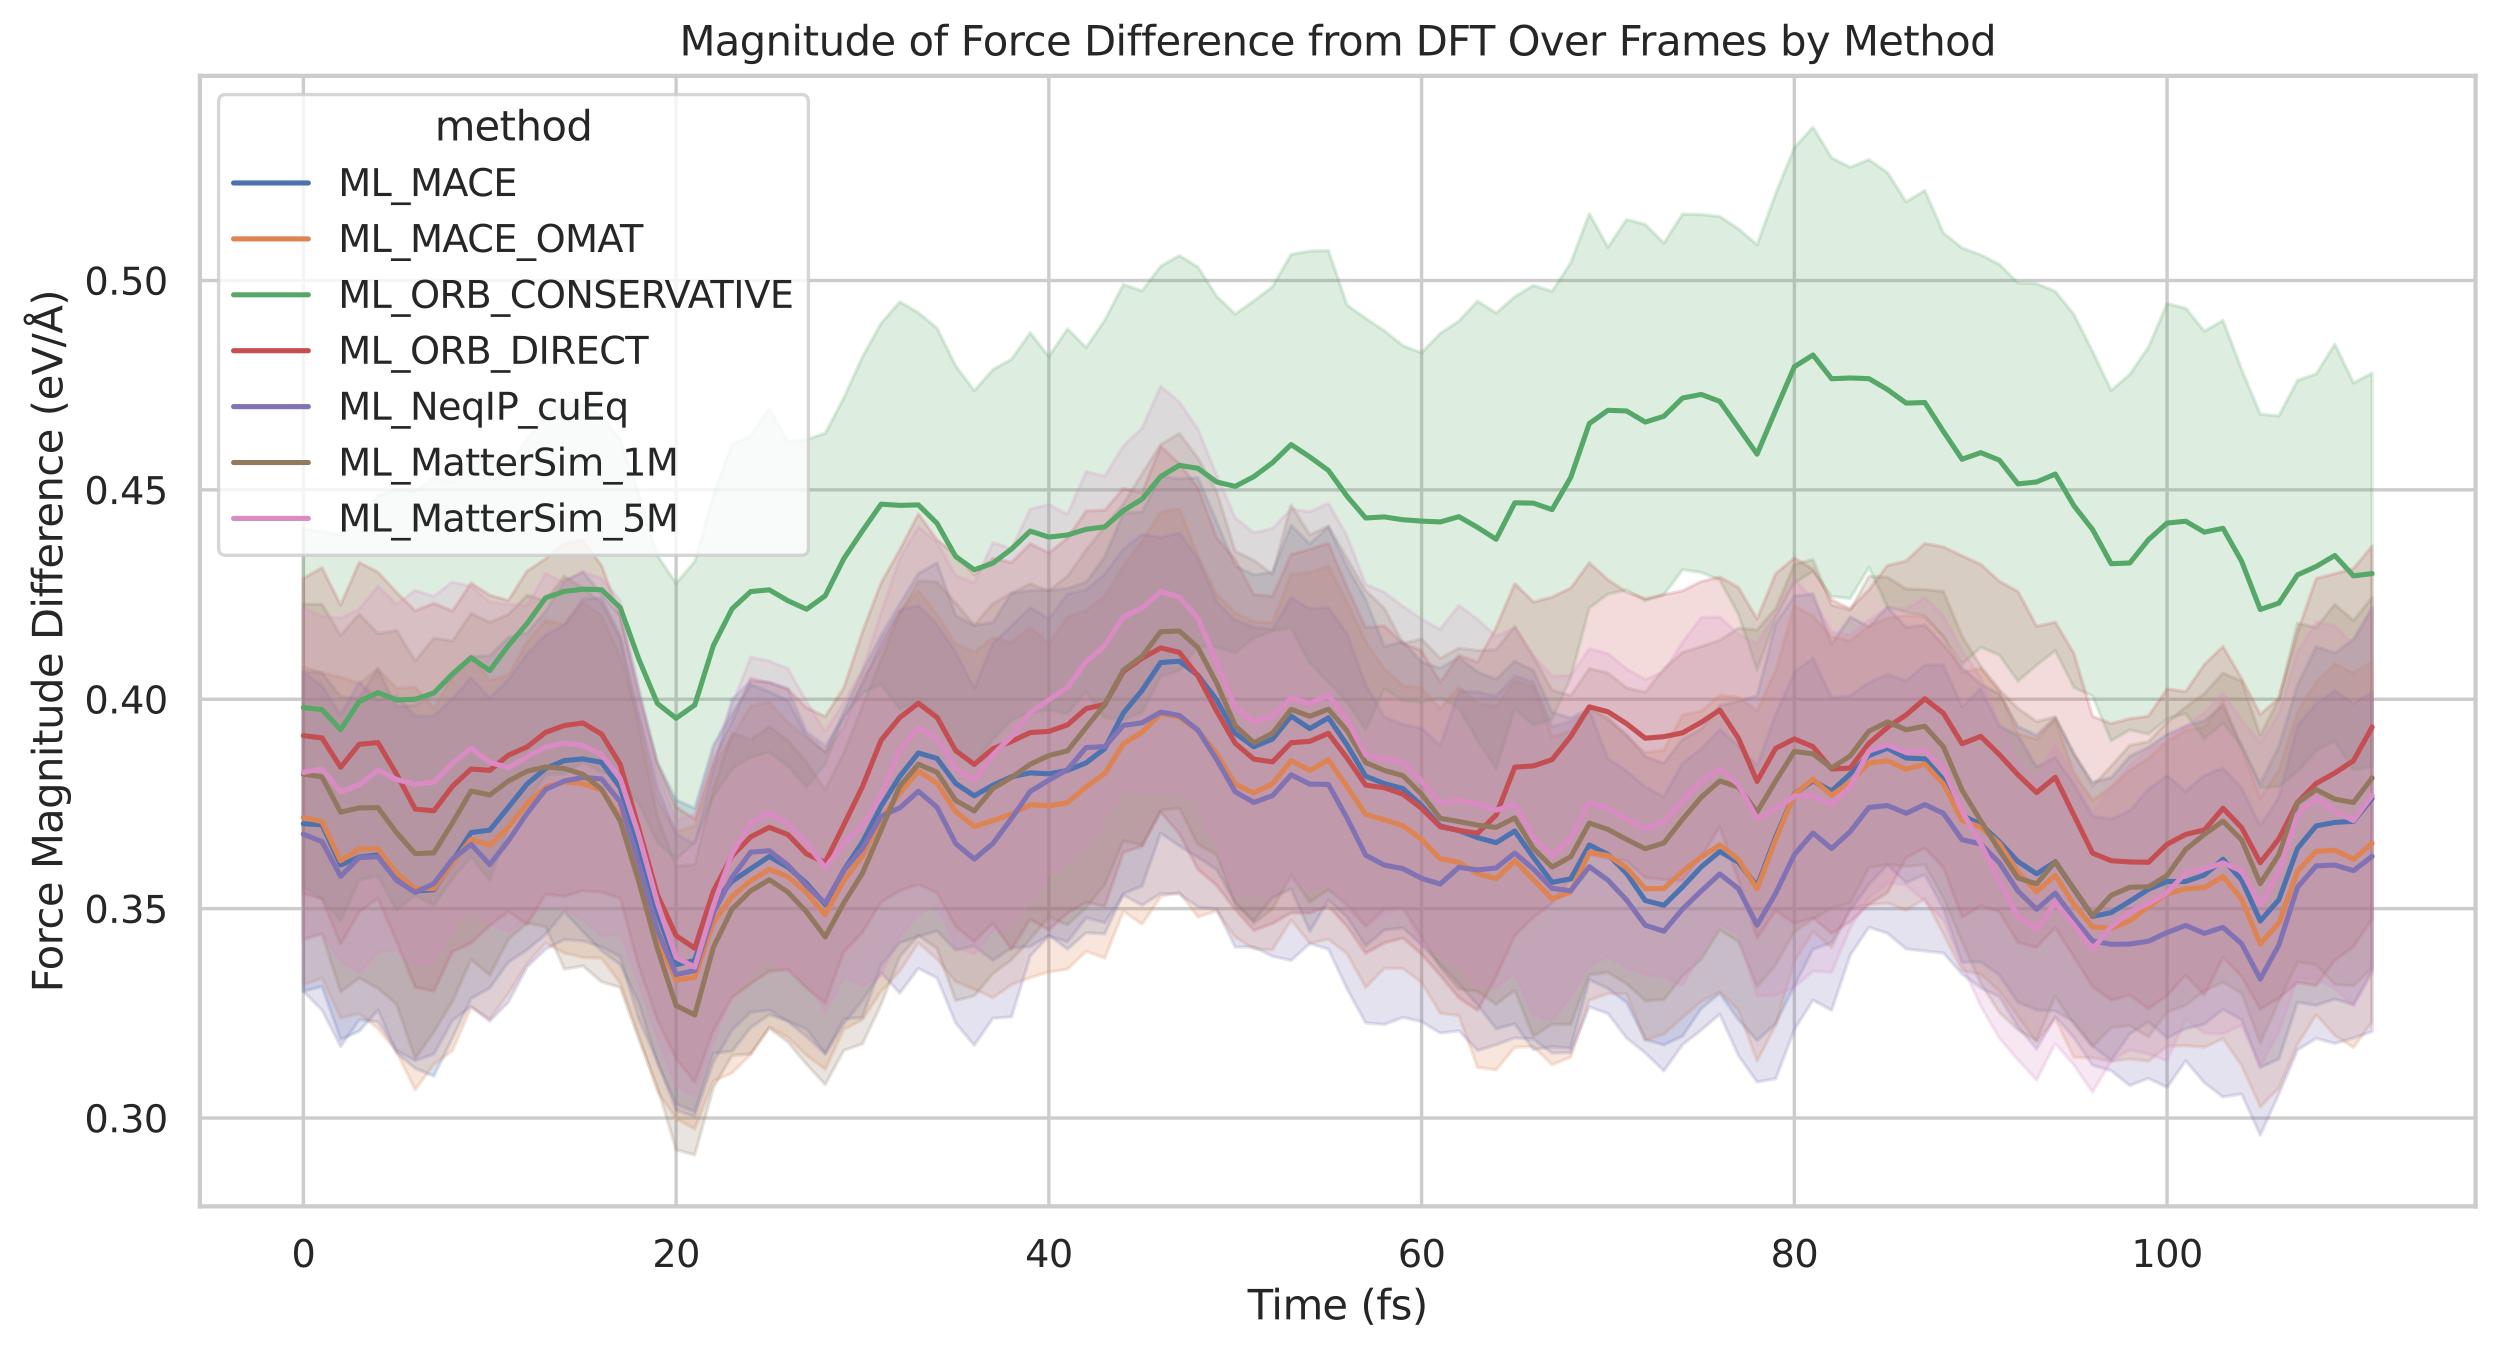 <?xml version="1.0" encoding="utf-8" standalone="no"?>
<!DOCTYPE svg PUBLIC "-//W3C//DTD SVG 1.1//EN"
  "http://www.w3.org/Graphics/SVG/1.1/DTD/svg11.dtd">
<svg xmlns:xlink="http://www.w3.org/1999/xlink" width="735.627pt" height="397.918pt" viewBox="0 0 735.627 397.918" xmlns="http://www.w3.org/2000/svg" version="1.1">
 <defs>
  <style type="text/css">*{stroke-linejoin: round; stroke-linecap: butt}</style>
 </defs>
 <g id="figure_1">
  <g id="patch_1">
   <path d="M 0 397.918 
L 735.627 397.918 
L 735.627 0 
L 0 0 
z
" style="fill: #ffffff"/>
  </g>
  <g id="axes_1">
   <g id="patch_2">
    <path d="M 58.827 354.958 
L 728.427 354.958 
L 728.427 22.318 
L 58.827 22.318 
z
" style="fill: #ffffff"/>
   </g>
   <g id="matplotlib.axis_1">
    <g id="xtick_1">
     <g id="line2d_1">
      <path d="M 89.264 354.958 
L 89.264 22.318 
" clip-path="url(#p5f7b459dea)" style="fill: none; stroke: #cccccc; stroke-linecap: round"/>
     </g>
     <g id="text_1">
      <!-- 0 -->
      <g style="fill: #262626" transform="translate(85.764 372.816) scale(0.11 -0.11)">
       <defs>
        <path id="DejaVuSans-30" d="M 2034 4250 
Q 1547 4250 1301 3770 
Q 1056 3291 1056 2328 
Q 1056 1369 1301 889 
Q 1547 409 2034 409 
Q 2525 409 2770 889 
Q 3016 1369 3016 2328 
Q 3016 3291 2770 3770 
Q 2525 4250 2034 4250 
z
M 2034 4750 
Q 2819 4750 3233 4129 
Q 3647 3509 3647 2328 
Q 3647 1150 3233 529 
Q 2819 -91 2034 -91 
Q 1250 -91 836 529 
Q 422 1150 422 2328 
Q 422 3509 836 4129 
Q 1250 4750 2034 4750 
z
" transform="scale(0.016)"/>
       </defs>
       <use xlink:href="#DejaVuSans-30"/>
      </g>
     </g>
    </g>
    <g id="xtick_2">
     <g id="line2d_2">
      <path d="M 198.944 354.958 
L 198.944 22.318 
" clip-path="url(#p5f7b459dea)" style="fill: none; stroke: #cccccc; stroke-linecap: round"/>
     </g>
     <g id="text_2">
      <!-- 20 -->
      <g style="fill: #262626" transform="translate(191.945 372.816) scale(0.11 -0.11)">
       <defs>
        <path id="DejaVuSans-32" d="M 1228 531 
L 3431 531 
L 3431 0 
L 469 0 
L 469 531 
Q 828 903 1448 1529 
Q 2069 2156 2228 2338 
Q 2531 2678 2651 2914 
Q 2772 3150 2772 3378 
Q 2772 3750 2511 3984 
Q 2250 4219 1831 4219 
Q 1534 4219 1204 4116 
Q 875 4013 500 3803 
L 500 4441 
Q 881 4594 1212 4672 
Q 1544 4750 1819 4750 
Q 2544 4750 2975 4387 
Q 3406 4025 3406 3419 
Q 3406 3131 3298 2873 
Q 3191 2616 2906 2266 
Q 2828 2175 2409 1742 
Q 1991 1309 1228 531 
z
" transform="scale(0.016)"/>
       </defs>
       <use xlink:href="#DejaVuSans-32"/>
       <use xlink:href="#DejaVuSans-30" transform="translate(63.623 0)"/>
      </g>
     </g>
    </g>
    <g id="xtick_3">
     <g id="line2d_3">
      <path d="M 308.625 354.958 
L 308.625 22.318 
" clip-path="url(#p5f7b459dea)" style="fill: none; stroke: #cccccc; stroke-linecap: round"/>
     </g>
     <g id="text_3">
      <!-- 40 -->
      <g style="fill: #262626" transform="translate(301.626 372.816) scale(0.11 -0.11)">
       <defs>
        <path id="DejaVuSans-34" d="M 2419 4116 
L 825 1625 
L 2419 1625 
L 2419 4116 
z
M 2253 4666 
L 3047 4666 
L 3047 1625 
L 3713 1625 
L 3713 1100 
L 3047 1100 
L 3047 0 
L 2419 0 
L 2419 1100 
L 313 1100 
L 313 1709 
L 2253 4666 
z
" transform="scale(0.016)"/>
       </defs>
       <use xlink:href="#DejaVuSans-34"/>
       <use xlink:href="#DejaVuSans-30" transform="translate(63.623 0)"/>
      </g>
     </g>
    </g>
    <g id="xtick_4">
     <g id="line2d_4">
      <path d="M 418.305 354.958 
L 418.305 22.318 
" clip-path="url(#p5f7b459dea)" style="fill: none; stroke: #cccccc; stroke-linecap: round"/>
     </g>
     <g id="text_4">
      <!-- 60 -->
      <g style="fill: #262626" transform="translate(411.307 372.816) scale(0.11 -0.11)">
       <defs>
        <path id="DejaVuSans-36" d="M 2113 2584 
Q 1688 2584 1439 2293 
Q 1191 2003 1191 1497 
Q 1191 994 1439 701 
Q 1688 409 2113 409 
Q 2538 409 2786 701 
Q 3034 994 3034 1497 
Q 3034 2003 2786 2293 
Q 2538 2584 2113 2584 
z
M 3366 4563 
L 3366 3988 
Q 3128 4100 2886 4159 
Q 2644 4219 2406 4219 
Q 1781 4219 1451 3797 
Q 1122 3375 1075 2522 
Q 1259 2794 1537 2939 
Q 1816 3084 2150 3084 
Q 2853 3084 3261 2657 
Q 3669 2231 3669 1497 
Q 3669 778 3244 343 
Q 2819 -91 2113 -91 
Q 1303 -91 875 529 
Q 447 1150 447 2328 
Q 447 3434 972 4092 
Q 1497 4750 2381 4750 
Q 2619 4750 2861 4703 
Q 3103 4656 3366 4563 
z
" transform="scale(0.016)"/>
       </defs>
       <use xlink:href="#DejaVuSans-36"/>
       <use xlink:href="#DejaVuSans-30" transform="translate(63.623 0)"/>
      </g>
     </g>
    </g>
    <g id="xtick_5">
     <g id="line2d_5">
      <path d="M 527.986 354.958 
L 527.986 22.318 
" clip-path="url(#p5f7b459dea)" style="fill: none; stroke: #cccccc; stroke-linecap: round"/>
     </g>
     <g id="text_5">
      <!-- 80 -->
      <g style="fill: #262626" transform="translate(520.987 372.816) scale(0.11 -0.11)">
       <defs>
        <path id="DejaVuSans-38" d="M 2034 2216 
Q 1584 2216 1326 1975 
Q 1069 1734 1069 1313 
Q 1069 891 1326 650 
Q 1584 409 2034 409 
Q 2484 409 2743 651 
Q 3003 894 3003 1313 
Q 3003 1734 2745 1975 
Q 2488 2216 2034 2216 
z
M 1403 2484 
Q 997 2584 770 2862 
Q 544 3141 544 3541 
Q 544 4100 942 4425 
Q 1341 4750 2034 4750 
Q 2731 4750 3128 4425 
Q 3525 4100 3525 3541 
Q 3525 3141 3298 2862 
Q 3072 2584 2669 2484 
Q 3125 2378 3379 2068 
Q 3634 1759 3634 1313 
Q 3634 634 3220 271 
Q 2806 -91 2034 -91 
Q 1263 -91 848 271 
Q 434 634 434 1313 
Q 434 1759 690 2068 
Q 947 2378 1403 2484 
z
M 1172 3481 
Q 1172 3119 1398 2916 
Q 1625 2713 2034 2713 
Q 2441 2713 2670 2916 
Q 2900 3119 2900 3481 
Q 2900 3844 2670 4047 
Q 2441 4250 2034 4250 
Q 1625 4250 1398 4047 
Q 1172 3844 1172 3481 
z
" transform="scale(0.016)"/>
       </defs>
       <use xlink:href="#DejaVuSans-38"/>
       <use xlink:href="#DejaVuSans-30" transform="translate(63.623 0)"/>
      </g>
     </g>
    </g>
    <g id="xtick_6">
     <g id="line2d_6">
      <path d="M 637.667 354.958 
L 637.667 22.318 
" clip-path="url(#p5f7b459dea)" style="fill: none; stroke: #cccccc; stroke-linecap: round"/>
     </g>
     <g id="text_6">
      <!-- 100 -->
      <g style="fill: #262626" transform="translate(627.168 372.816) scale(0.11 -0.11)">
       <defs>
        <path id="DejaVuSans-31" d="M 794 531 
L 1825 531 
L 1825 4091 
L 703 3866 
L 703 4441 
L 1819 4666 
L 2450 4666 
L 2450 531 
L 3481 531 
L 3481 0 
L 794 0 
L 794 531 
z
" transform="scale(0.016)"/>
       </defs>
       <use xlink:href="#DejaVuSans-31"/>
       <use xlink:href="#DejaVuSans-30" transform="translate(63.623 0)"/>
       <use xlink:href="#DejaVuSans-30" transform="translate(127.246 0)"/>
      </g>
     </g>
    </g>
    <g id="text_7">
     <!-- Time (fs) -->
     <g style="fill: #262626" transform="translate(367.12 388.222) scale(0.12 -0.12)">
      <defs>
       <path id="DejaVuSans-54" d="M -19 4666 
L 3928 4666 
L 3928 4134 
L 2272 4134 
L 2272 0 
L 1638 0 
L 1638 4134 
L -19 4134 
L -19 4666 
z
" transform="scale(0.016)"/>
       <path id="DejaVuSans-69" d="M 603 3500 
L 1178 3500 
L 1178 0 
L 603 0 
L 603 3500 
z
M 603 4863 
L 1178 4863 
L 1178 4134 
L 603 4134 
L 603 4863 
z
" transform="scale(0.016)"/>
       <path id="DejaVuSans-6d" d="M 3328 2828 
Q 3544 3216 3844 3400 
Q 4144 3584 4550 3584 
Q 5097 3584 5394 3201 
Q 5691 2819 5691 2113 
L 5691 0 
L 5113 0 
L 5113 2094 
Q 5113 2597 4934 2840 
Q 4756 3084 4391 3084 
Q 3944 3084 3684 2787 
Q 3425 2491 3425 1978 
L 3425 0 
L 2847 0 
L 2847 2094 
Q 2847 2600 2669 2842 
Q 2491 3084 2119 3084 
Q 1678 3084 1418 2786 
Q 1159 2488 1159 1978 
L 1159 0 
L 581 0 
L 581 3500 
L 1159 3500 
L 1159 2956 
Q 1356 3278 1631 3431 
Q 1906 3584 2284 3584 
Q 2666 3584 2933 3390 
Q 3200 3197 3328 2828 
z
" transform="scale(0.016)"/>
       <path id="DejaVuSans-65" d="M 3597 1894 
L 3597 1613 
L 953 1613 
Q 991 1019 1311 708 
Q 1631 397 2203 397 
Q 2534 397 2845 478 
Q 3156 559 3463 722 
L 3463 178 
Q 3153 47 2828 -22 
Q 2503 -91 2169 -91 
Q 1331 -91 842 396 
Q 353 884 353 1716 
Q 353 2575 817 3079 
Q 1281 3584 2069 3584 
Q 2775 3584 3186 3129 
Q 3597 2675 3597 1894 
z
M 3022 2063 
Q 3016 2534 2758 2815 
Q 2500 3097 2075 3097 
Q 1594 3097 1305 2825 
Q 1016 2553 972 2059 
L 3022 2063 
z
" transform="scale(0.016)"/>
       <path id="DejaVuSans-20" transform="scale(0.016)"/>
       <path id="DejaVuSans-28" d="M 1984 4856 
Q 1566 4138 1362 3434 
Q 1159 2731 1159 2009 
Q 1159 1288 1364 580 
Q 1569 -128 1984 -844 
L 1484 -844 
Q 1016 -109 783 600 
Q 550 1309 550 2009 
Q 550 2706 781 3412 
Q 1013 4119 1484 4856 
L 1984 4856 
z
" transform="scale(0.016)"/>
       <path id="DejaVuSans-66" d="M 2375 4863 
L 2375 4384 
L 1825 4384 
Q 1516 4384 1395 4259 
Q 1275 4134 1275 3809 
L 1275 3500 
L 2222 3500 
L 2222 3053 
L 1275 3053 
L 1275 0 
L 697 0 
L 697 3053 
L 147 3053 
L 147 3500 
L 697 3500 
L 697 3744 
Q 697 4328 969 4595 
Q 1241 4863 1831 4863 
L 2375 4863 
z
" transform="scale(0.016)"/>
       <path id="DejaVuSans-73" d="M 2834 3397 
L 2834 2853 
Q 2591 2978 2328 3040 
Q 2066 3103 1784 3103 
Q 1356 3103 1142 2972 
Q 928 2841 928 2578 
Q 928 2378 1081 2264 
Q 1234 2150 1697 2047 
L 1894 2003 
Q 2506 1872 2764 1633 
Q 3022 1394 3022 966 
Q 3022 478 2636 193 
Q 2250 -91 1575 -91 
Q 1294 -91 989 -36 
Q 684 19 347 128 
L 347 722 
Q 666 556 975 473 
Q 1284 391 1588 391 
Q 1994 391 2212 530 
Q 2431 669 2431 922 
Q 2431 1156 2273 1281 
Q 2116 1406 1581 1522 
L 1381 1569 
Q 847 1681 609 1914 
Q 372 2147 372 2553 
Q 372 3047 722 3315 
Q 1072 3584 1716 3584 
Q 2034 3584 2315 3537 
Q 2597 3491 2834 3397 
z
" transform="scale(0.016)"/>
       <path id="DejaVuSans-29" d="M 513 4856 
L 1013 4856 
Q 1481 4119 1714 3412 
Q 1947 2706 1947 2009 
Q 1947 1309 1714 600 
Q 1481 -109 1013 -844 
L 513 -844 
Q 928 -128 1133 580 
Q 1338 1288 1338 2009 
Q 1338 2731 1133 3434 
Q 928 4138 513 4856 
z
" transform="scale(0.016)"/>
      </defs>
      <use xlink:href="#DejaVuSans-54"/>
      <use xlink:href="#DejaVuSans-69" transform="translate(57.959 0)"/>
      <use xlink:href="#DejaVuSans-6d" transform="translate(85.742 0)"/>
      <use xlink:href="#DejaVuSans-65" transform="translate(183.154 0)"/>
      <use xlink:href="#DejaVuSans-20" transform="translate(244.678 0)"/>
      <use xlink:href="#DejaVuSans-28" transform="translate(276.465 0)"/>
      <use xlink:href="#DejaVuSans-66" transform="translate(315.479 0)"/>
      <use xlink:href="#DejaVuSans-73" transform="translate(350.684 0)"/>
      <use xlink:href="#DejaVuSans-29" transform="translate(402.783 0)"/>
     </g>
    </g>
   </g>
   <g id="matplotlib.axis_2">
    <g id="ytick_1">
     <g id="line2d_7">
      <path d="M 58.827 328.988 
L 728.427 328.988 
" clip-path="url(#p5f7b459dea)" style="fill: none; stroke: #cccccc; stroke-linecap: round"/>
     </g>
     <g id="text_8">
      <!-- 0.30 -->
      <g style="fill: #262626" transform="translate(24.835 333.167) scale(0.11 -0.11)">
       <defs>
        <path id="DejaVuSans-2e" d="M 684 794 
L 1344 794 
L 1344 0 
L 684 0 
L 684 794 
z
" transform="scale(0.016)"/>
        <path id="DejaVuSans-33" d="M 2597 2516 
Q 3050 2419 3304 2112 
Q 3559 1806 3559 1356 
Q 3559 666 3084 287 
Q 2609 -91 1734 -91 
Q 1441 -91 1130 -33 
Q 819 25 488 141 
L 488 750 
Q 750 597 1062 519 
Q 1375 441 1716 441 
Q 2309 441 2620 675 
Q 2931 909 2931 1356 
Q 2931 1769 2642 2001 
Q 2353 2234 1838 2234 
L 1294 2234 
L 1294 2753 
L 1863 2753 
Q 2328 2753 2575 2939 
Q 2822 3125 2822 3475 
Q 2822 3834 2567 4026 
Q 2313 4219 1838 4219 
Q 1578 4219 1281 4162 
Q 984 4106 628 3988 
L 628 4550 
Q 988 4650 1302 4700 
Q 1616 4750 1894 4750 
Q 2613 4750 3031 4423 
Q 3450 4097 3450 3541 
Q 3450 3153 3228 2886 
Q 3006 2619 2597 2516 
z
" transform="scale(0.016)"/>
       </defs>
       <use xlink:href="#DejaVuSans-30"/>
       <use xlink:href="#DejaVuSans-2e" transform="translate(63.623 0)"/>
       <use xlink:href="#DejaVuSans-33" transform="translate(95.41 0)"/>
       <use xlink:href="#DejaVuSans-30" transform="translate(159.033 0)"/>
      </g>
     </g>
    </g>
    <g id="ytick_2">
     <g id="line2d_8">
      <path d="M 58.827 267.373 
L 728.427 267.373 
" clip-path="url(#p5f7b459dea)" style="fill: none; stroke: #cccccc; stroke-linecap: round"/>
     </g>
     <g id="text_9">
      <!-- 0.35 -->
      <g style="fill: #262626" transform="translate(24.835 271.552) scale(0.11 -0.11)">
       <defs>
        <path id="DejaVuSans-35" d="M 691 4666 
L 3169 4666 
L 3169 4134 
L 1269 4134 
L 1269 2991 
Q 1406 3038 1543 3061 
Q 1681 3084 1819 3084 
Q 2600 3084 3056 2656 
Q 3513 2228 3513 1497 
Q 3513 744 3044 326 
Q 2575 -91 1722 -91 
Q 1428 -91 1123 -41 
Q 819 9 494 109 
L 494 744 
Q 775 591 1075 516 
Q 1375 441 1709 441 
Q 2250 441 2565 725 
Q 2881 1009 2881 1497 
Q 2881 1984 2565 2268 
Q 2250 2553 1709 2553 
Q 1456 2553 1204 2497 
Q 953 2441 691 2322 
L 691 4666 
z
" transform="scale(0.016)"/>
       </defs>
       <use xlink:href="#DejaVuSans-30"/>
       <use xlink:href="#DejaVuSans-2e" transform="translate(63.623 0)"/>
       <use xlink:href="#DejaVuSans-33" transform="translate(95.41 0)"/>
       <use xlink:href="#DejaVuSans-35" transform="translate(159.033 0)"/>
      </g>
     </g>
    </g>
    <g id="ytick_3">
     <g id="line2d_9">
      <path d="M 58.827 205.758 
L 728.427 205.758 
" clip-path="url(#p5f7b459dea)" style="fill: none; stroke: #cccccc; stroke-linecap: round"/>
     </g>
     <g id="text_10">
      <!-- 0.40 -->
      <g style="fill: #262626" transform="translate(24.835 209.937) scale(0.11 -0.11)">
       <use xlink:href="#DejaVuSans-30"/>
       <use xlink:href="#DejaVuSans-2e" transform="translate(63.623 0)"/>
       <use xlink:href="#DejaVuSans-34" transform="translate(95.41 0)"/>
       <use xlink:href="#DejaVuSans-30" transform="translate(159.033 0)"/>
      </g>
     </g>
    </g>
    <g id="ytick_4">
     <g id="line2d_10">
      <path d="M 58.827 144.143 
L 728.427 144.143 
" clip-path="url(#p5f7b459dea)" style="fill: none; stroke: #cccccc; stroke-linecap: round"/>
     </g>
     <g id="text_11">
      <!-- 0.45 -->
      <g style="fill: #262626" transform="translate(24.835 148.322) scale(0.11 -0.11)">
       <use xlink:href="#DejaVuSans-30"/>
       <use xlink:href="#DejaVuSans-2e" transform="translate(63.623 0)"/>
       <use xlink:href="#DejaVuSans-34" transform="translate(95.41 0)"/>
       <use xlink:href="#DejaVuSans-35" transform="translate(159.033 0)"/>
      </g>
     </g>
    </g>
    <g id="ytick_5">
     <g id="line2d_11">
      <path d="M 58.827 82.528 
L 728.427 82.528 
" clip-path="url(#p5f7b459dea)" style="fill: none; stroke: #cccccc; stroke-linecap: round"/>
     </g>
     <g id="text_12">
      <!-- 0.50 -->
      <g style="fill: #262626" transform="translate(24.835 86.707) scale(0.11 -0.11)">
       <use xlink:href="#DejaVuSans-30"/>
       <use xlink:href="#DejaVuSans-2e" transform="translate(63.623 0)"/>
       <use xlink:href="#DejaVuSans-35" transform="translate(95.41 0)"/>
       <use xlink:href="#DejaVuSans-30" transform="translate(159.033 0)"/>
      </g>
     </g>
    </g>
    <g id="text_13">
     <!-- Force Magnitude Difference (eV/Å) -->
     <g style="fill: #262626" transform="translate(18.339 291.998) rotate(-90) scale(0.12 -0.12)">
      <defs>
       <path id="DejaVuSans-46" d="M 628 4666 
L 3309 4666 
L 3309 4134 
L 1259 4134 
L 1259 2759 
L 3109 2759 
L 3109 2228 
L 1259 2228 
L 1259 0 
L 628 0 
L 628 4666 
z
" transform="scale(0.016)"/>
       <path id="DejaVuSans-6f" d="M 1959 3097 
Q 1497 3097 1228 2736 
Q 959 2375 959 1747 
Q 959 1119 1226 758 
Q 1494 397 1959 397 
Q 2419 397 2687 759 
Q 2956 1122 2956 1747 
Q 2956 2369 2687 2733 
Q 2419 3097 1959 3097 
z
M 1959 3584 
Q 2709 3584 3137 3096 
Q 3566 2609 3566 1747 
Q 3566 888 3137 398 
Q 2709 -91 1959 -91 
Q 1206 -91 779 398 
Q 353 888 353 1747 
Q 353 2609 779 3096 
Q 1206 3584 1959 3584 
z
" transform="scale(0.016)"/>
       <path id="DejaVuSans-72" d="M 2631 2963 
Q 2534 3019 2420 3045 
Q 2306 3072 2169 3072 
Q 1681 3072 1420 2755 
Q 1159 2438 1159 1844 
L 1159 0 
L 581 0 
L 581 3500 
L 1159 3500 
L 1159 2956 
Q 1341 3275 1631 3429 
Q 1922 3584 2338 3584 
Q 2397 3584 2469 3576 
Q 2541 3569 2628 3553 
L 2631 2963 
z
" transform="scale(0.016)"/>
       <path id="DejaVuSans-63" d="M 3122 3366 
L 3122 2828 
Q 2878 2963 2633 3030 
Q 2388 3097 2138 3097 
Q 1578 3097 1268 2742 
Q 959 2388 959 1747 
Q 959 1106 1268 751 
Q 1578 397 2138 397 
Q 2388 397 2633 464 
Q 2878 531 3122 666 
L 3122 134 
Q 2881 22 2623 -34 
Q 2366 -91 2075 -91 
Q 1284 -91 818 406 
Q 353 903 353 1747 
Q 353 2603 823 3093 
Q 1294 3584 2113 3584 
Q 2378 3584 2631 3529 
Q 2884 3475 3122 3366 
z
" transform="scale(0.016)"/>
       <path id="DejaVuSans-4d" d="M 628 4666 
L 1569 4666 
L 2759 1491 
L 3956 4666 
L 4897 4666 
L 4897 0 
L 4281 0 
L 4281 4097 
L 3078 897 
L 2444 897 
L 1241 4097 
L 1241 0 
L 628 0 
L 628 4666 
z
" transform="scale(0.016)"/>
       <path id="DejaVuSans-61" d="M 2194 1759 
Q 1497 1759 1228 1600 
Q 959 1441 959 1056 
Q 959 750 1161 570 
Q 1363 391 1709 391 
Q 2188 391 2477 730 
Q 2766 1069 2766 1631 
L 2766 1759 
L 2194 1759 
z
M 3341 1997 
L 3341 0 
L 2766 0 
L 2766 531 
Q 2569 213 2275 61 
Q 1981 -91 1556 -91 
Q 1019 -91 701 211 
Q 384 513 384 1019 
Q 384 1609 779 1909 
Q 1175 2209 1959 2209 
L 2766 2209 
L 2766 2266 
Q 2766 2663 2505 2880 
Q 2244 3097 1772 3097 
Q 1472 3097 1187 3025 
Q 903 2953 641 2809 
L 641 3341 
Q 956 3463 1253 3523 
Q 1550 3584 1831 3584 
Q 2591 3584 2966 3190 
Q 3341 2797 3341 1997 
z
" transform="scale(0.016)"/>
       <path id="DejaVuSans-67" d="M 2906 1791 
Q 2906 2416 2648 2759 
Q 2391 3103 1925 3103 
Q 1463 3103 1205 2759 
Q 947 2416 947 1791 
Q 947 1169 1205 825 
Q 1463 481 1925 481 
Q 2391 481 2648 825 
Q 2906 1169 2906 1791 
z
M 3481 434 
Q 3481 -459 3084 -895 
Q 2688 -1331 1869 -1331 
Q 1566 -1331 1297 -1286 
Q 1028 -1241 775 -1147 
L 775 -588 
Q 1028 -725 1275 -790 
Q 1522 -856 1778 -856 
Q 2344 -856 2625 -561 
Q 2906 -266 2906 331 
L 2906 616 
Q 2728 306 2450 153 
Q 2172 0 1784 0 
Q 1141 0 747 490 
Q 353 981 353 1791 
Q 353 2603 747 3093 
Q 1141 3584 1784 3584 
Q 2172 3584 2450 3431 
Q 2728 3278 2906 2969 
L 2906 3500 
L 3481 3500 
L 3481 434 
z
" transform="scale(0.016)"/>
       <path id="DejaVuSans-6e" d="M 3513 2113 
L 3513 0 
L 2938 0 
L 2938 2094 
Q 2938 2591 2744 2837 
Q 2550 3084 2163 3084 
Q 1697 3084 1428 2787 
Q 1159 2491 1159 1978 
L 1159 0 
L 581 0 
L 581 3500 
L 1159 3500 
L 1159 2956 
Q 1366 3272 1645 3428 
Q 1925 3584 2291 3584 
Q 2894 3584 3203 3211 
Q 3513 2838 3513 2113 
z
" transform="scale(0.016)"/>
       <path id="DejaVuSans-74" d="M 1172 4494 
L 1172 3500 
L 2356 3500 
L 2356 3053 
L 1172 3053 
L 1172 1153 
Q 1172 725 1289 603 
Q 1406 481 1766 481 
L 2356 481 
L 2356 0 
L 1766 0 
Q 1100 0 847 248 
Q 594 497 594 1153 
L 594 3053 
L 172 3053 
L 172 3500 
L 594 3500 
L 594 4494 
L 1172 4494 
z
" transform="scale(0.016)"/>
       <path id="DejaVuSans-75" d="M 544 1381 
L 544 3500 
L 1119 3500 
L 1119 1403 
Q 1119 906 1312 657 
Q 1506 409 1894 409 
Q 2359 409 2629 706 
Q 2900 1003 2900 1516 
L 2900 3500 
L 3475 3500 
L 3475 0 
L 2900 0 
L 2900 538 
Q 2691 219 2414 64 
Q 2138 -91 1772 -91 
Q 1169 -91 856 284 
Q 544 659 544 1381 
z
M 1991 3584 
L 1991 3584 
z
" transform="scale(0.016)"/>
       <path id="DejaVuSans-64" d="M 2906 2969 
L 2906 4863 
L 3481 4863 
L 3481 0 
L 2906 0 
L 2906 525 
Q 2725 213 2448 61 
Q 2172 -91 1784 -91 
Q 1150 -91 751 415 
Q 353 922 353 1747 
Q 353 2572 751 3078 
Q 1150 3584 1784 3584 
Q 2172 3584 2448 3432 
Q 2725 3281 2906 2969 
z
M 947 1747 
Q 947 1113 1208 752 
Q 1469 391 1925 391 
Q 2381 391 2643 752 
Q 2906 1113 2906 1747 
Q 2906 2381 2643 2742 
Q 2381 3103 1925 3103 
Q 1469 3103 1208 2742 
Q 947 2381 947 1747 
z
" transform="scale(0.016)"/>
       <path id="DejaVuSans-44" d="M 1259 4147 
L 1259 519 
L 2022 519 
Q 2988 519 3436 956 
Q 3884 1394 3884 2338 
Q 3884 3275 3436 3711 
Q 2988 4147 2022 4147 
L 1259 4147 
z
M 628 4666 
L 1925 4666 
Q 3281 4666 3915 4102 
Q 4550 3538 4550 2338 
Q 4550 1131 3912 565 
Q 3275 0 1925 0 
L 628 0 
L 628 4666 
z
" transform="scale(0.016)"/>
       <path id="DejaVuSans-56" d="M 1831 0 
L 50 4666 
L 709 4666 
L 2188 738 
L 3669 4666 
L 4325 4666 
L 2547 0 
L 1831 0 
z
" transform="scale(0.016)"/>
       <path id="DejaVuSans-2f" d="M 1625 4666 
L 2156 4666 
L 531 -594 
L 0 -594 
L 1625 4666 
z
" transform="scale(0.016)"/>
       <path id="DejaVuSans-c5" d="M 2663 5081 
Q 2663 5278 2523 5417 
Q 2384 5556 2188 5556 
Q 1988 5556 1852 5420 
Q 1716 5284 1716 5081 
Q 1716 4884 1853 4746 
Q 1991 4609 2188 4609 
Q 2384 4609 2523 4746 
Q 2663 4884 2663 5081 
z
M 2188 4044 
L 1338 1722 
L 3041 1722 
L 2188 4044 
z
M 1716 4366 
Q 1525 4494 1428 4673 
Q 1331 4853 1331 5081 
Q 1331 5441 1579 5691 
Q 1828 5941 2188 5941 
Q 2544 5941 2795 5689 
Q 3047 5438 3047 5081 
Q 3047 4863 2948 4678 
Q 2850 4494 2663 4366 
L 4325 0 
L 3669 0 
L 3244 1197 
L 1141 1197 
L 716 0 
L 50 0 
L 1716 4366 
z
" transform="scale(0.016)"/>
      </defs>
      <use xlink:href="#DejaVuSans-46"/>
      <use xlink:href="#DejaVuSans-6f" transform="translate(53.895 0)"/>
      <use xlink:href="#DejaVuSans-72" transform="translate(115.076 0)"/>
      <use xlink:href="#DejaVuSans-63" transform="translate(153.939 0)"/>
      <use xlink:href="#DejaVuSans-65" transform="translate(208.92 0)"/>
      <use xlink:href="#DejaVuSans-20" transform="translate(270.443 0)"/>
      <use xlink:href="#DejaVuSans-4d" transform="translate(302.23 0)"/>
      <use xlink:href="#DejaVuSans-61" transform="translate(388.51 0)"/>
      <use xlink:href="#DejaVuSans-67" transform="translate(449.789 0)"/>
      <use xlink:href="#DejaVuSans-6e" transform="translate(513.266 0)"/>
      <use xlink:href="#DejaVuSans-69" transform="translate(576.645 0)"/>
      <use xlink:href="#DejaVuSans-74" transform="translate(604.428 0)"/>
      <use xlink:href="#DejaVuSans-75" transform="translate(643.637 0)"/>
      <use xlink:href="#DejaVuSans-64" transform="translate(707.016 0)"/>
      <use xlink:href="#DejaVuSans-65" transform="translate(770.492 0)"/>
      <use xlink:href="#DejaVuSans-20" transform="translate(832.016 0)"/>
      <use xlink:href="#DejaVuSans-44" transform="translate(863.803 0)"/>
      <use xlink:href="#DejaVuSans-69" transform="translate(940.805 0)"/>
      <use xlink:href="#DejaVuSans-66" transform="translate(968.588 0)"/>
      <use xlink:href="#DejaVuSans-66" transform="translate(1003.793 0)"/>
      <use xlink:href="#DejaVuSans-65" transform="translate(1038.998 0)"/>
      <use xlink:href="#DejaVuSans-72" transform="translate(1100.521 0)"/>
      <use xlink:href="#DejaVuSans-65" transform="translate(1139.385 0)"/>
      <use xlink:href="#DejaVuSans-6e" transform="translate(1200.908 0)"/>
      <use xlink:href="#DejaVuSans-63" transform="translate(1264.287 0)"/>
      <use xlink:href="#DejaVuSans-65" transform="translate(1319.268 0)"/>
      <use xlink:href="#DejaVuSans-20" transform="translate(1380.791 0)"/>
      <use xlink:href="#DejaVuSans-28" transform="translate(1412.578 0)"/>
      <use xlink:href="#DejaVuSans-65" transform="translate(1451.592 0)"/>
      <use xlink:href="#DejaVuSans-56" transform="translate(1513.115 0)"/>
      <use xlink:href="#DejaVuSans-2f" transform="translate(1581.523 0)"/>
      <use xlink:href="#DejaVuSans-c5" transform="translate(1615.215 0)"/>
      <use xlink:href="#DejaVuSans-29" transform="translate(1683.623 0)"/>
     </g>
    </g>
   </g>
   <g id="FillBetweenPolyCollection_1">
    <defs>
     <path id="m973f6904d0" d="M 89.264 -200.306 
L 89.264 -106.256 
L 94.748 -107.633 
L 100.232 -92.105 
L 105.716 -94.481 
L 111.2 -100.727 
L 116.684 -88.085 
L 122.168 -83.541 
L 127.652 -81.283 
L 133.136 -92.391 
L 138.62 -104.107 
L 144.104 -107.176 
L 149.588 -114.763 
L 155.072 -118.425 
L 160.556 -122.956 
L 166.04 -129.678 
L 171.524 -123.791 
L 177.008 -118.1 
L 182.492 -114.063 
L 187.976 -102.787 
L 193.46 -85.072 
L 198.944 -73.061 
L 204.428 -70.907 
L 209.912 -87.997 
L 215.396 -88.557 
L 220.88 -95.544 
L 226.364 -99.307 
L 231.848 -97.465 
L 237.332 -95.078 
L 242.816 -87.909 
L 248.3 -98.063 
L 253.784 -98.519 
L 259.268 -113.878 
L 264.752 -120.526 
L 270.237 -122.381 
L 275.721 -123.976 
L 281.205 -118.378 
L 286.689 -119.54 
L 292.173 -115.289 
L 297.657 -119.014 
L 303.141 -119.377 
L 308.625 -122.722 
L 314.109 -118.626 
L 319.593 -123.442 
L 325.077 -123.147 
L 330.561 -134.986 
L 336.045 -137.183 
L 341.529 -152.748 
L 347.013 -149.017 
L 352.497 -145.625 
L 357.981 -142.052 
L 363.465 -132.292 
L 368.949 -126.955 
L 374.433 -133.78 
L 379.917 -136.36 
L 385.401 -123.851 
L 390.885 -133.038 
L 396.369 -128.087 
L 401.853 -119.564 
L 407.337 -124.263 
L 412.821 -124.887 
L 418.305 -119.941 
L 423.789 -114.087 
L 429.273 -108.359 
L 434.757 -102.262 
L 440.241 -95.19 
L 445.725 -96.629 
L 451.209 -89.099 
L 456.694 -89.864 
L 462.178 -89.486 
L 467.662 -109.591 
L 473.146 -107.037 
L 478.63 -102.942 
L 484.114 -92.014 
L 489.598 -90.429 
L 495.082 -93.017 
L 500.566 -101.1 
L 506.05 -105.614 
L 511.534 -97.842 
L 517.018 -91.761 
L 522.502 -96.686 
L 527.986 -107.756 
L 533.47 -118.588 
L 538.954 -120.507 
L 544.438 -130.041 
L 549.922 -137.582 
L 555.406 -143.396 
L 560.89 -138.147 
L 566.374 -140.537 
L 571.858 -130.519 
L 577.342 -114.751 
L 582.826 -114.922 
L 588.31 -111.021 
L 593.794 -102.97 
L 599.278 -100.758 
L 604.762 -100.413 
L 610.246 -97.253 
L 615.73 -90.139 
L 621.214 -85.879 
L 626.698 -93.645 
L 632.182 -97.298 
L 637.667 -92.494 
L 643.151 -95.265 
L 648.635 -96.529 
L 654.119 -100.913 
L 659.603 -97.858 
L 665.087 -83.789 
L 670.571 -86.32 
L 676.055 -103.015 
L 681.539 -102.064 
L 687.023 -103.941 
L 692.507 -102.318 
L 697.991 -112.253 
L 697.991 -218.991 
L 697.991 -218.991 
L 692.507 -209.78 
L 687.023 -205.683 
L 681.539 -207.632 
L 676.055 -196.313 
L 670.571 -178.256 
L 665.087 -167.337 
L 659.603 -178.482 
L 654.119 -190.278 
L 648.635 -185.849 
L 643.151 -184.262 
L 637.667 -181.793 
L 632.182 -178.036 
L 626.698 -175.359 
L 621.214 -169.063 
L 615.73 -167.803 
L 610.246 -175.952 
L 604.762 -186.771 
L 599.278 -181.537 
L 593.794 -184.128 
L 588.31 -193.699 
L 582.826 -196.648 
L 577.342 -201.388 
L 571.858 -208.204 
L 566.374 -214.036 
L 560.89 -213.294 
L 555.406 -219.295 
L 549.922 -213.526 
L 544.438 -216.37 
L 538.954 -208.446 
L 533.47 -223.192 
L 527.986 -222.541 
L 522.502 -214.363 
L 517.018 -193.227 
L 511.534 -191.589 
L 506.05 -190.321 
L 500.566 -183.398 
L 495.082 -180.365 
L 489.598 -173.381 
L 484.114 -175.32 
L 478.63 -181.778 
L 473.146 -186.161 
L 467.662 -189.485 
L 462.178 -186.624 
L 456.694 -188.295 
L 451.209 -200.599 
L 445.725 -203.322 
L 440.241 -198.045 
L 434.757 -200.186 
L 429.273 -204.441 
L 423.789 -201.323 
L 418.305 -202.968 
L 412.821 -209.141 
L 407.337 -207.664 
L 401.853 -221.542 
L 396.369 -231.285 
L 390.885 -242.93 
L 385.401 -237.86 
L 379.917 -243.305 
L 374.433 -229.497 
L 368.949 -228.798 
L 363.465 -231.341 
L 357.981 -244.479 
L 352.497 -257.315 
L 347.013 -256.99 
L 341.529 -257.756 
L 336.045 -247.22 
L 330.561 -246.926 
L 325.077 -234.025 
L 319.593 -226.578 
L 314.109 -224.783 
L 308.625 -224.18 
L 303.141 -224.12 
L 297.657 -223.412 
L 292.173 -214.742 
L 286.689 -213.935 
L 281.205 -216.723 
L 275.721 -232.306 
L 270.237 -229.165 
L 264.752 -220.2 
L 259.268 -210.942 
L 253.784 -200.413 
L 248.3 -188.644 
L 242.816 -176.524 
L 237.332 -181.497 
L 231.848 -191.733 
L 226.364 -194.376 
L 220.88 -196.475 
L 215.396 -187.945 
L 209.912 -178.577 
L 204.428 -160.059 
L 198.944 -162.537 
L 193.46 -173.556 
L 187.976 -194.851 
L 182.492 -216.812 
L 177.008 -223.105 
L 171.524 -229.658 
L 166.04 -226.914 
L 160.556 -217.974 
L 155.072 -211.667 
L 149.588 -210.332 
L 144.104 -204.967 
L 138.62 -204.707 
L 133.136 -198.881 
L 127.652 -193.948 
L 122.168 -190.409 
L 116.684 -189.926 
L 111.2 -201.128 
L 105.716 -192.423 
L 100.232 -192.931 
L 94.748 -199.98 
L 89.264 -200.306 
z
" style="stroke: #4c72b0; stroke-opacity: 0.2"/>
    </defs>
    <g clip-path="url(#p5f7b459dea)">
     <use xlink:href="#m973f6904d0" x="0" y="397.918" style="fill: #4c72b0; fill-opacity: 0.2; stroke: #4c72b0; stroke-opacity: 0.2"/>
    </g>
   </g>
   <g id="FillBetweenPolyCollection_2">
    <defs>
     <path id="m8cd0a9c1d2" d="M 89.264 -201.752 
L 89.264 -108.181 
L 94.748 -110.118 
L 100.232 -98.368 
L 105.716 -99.651 
L 111.2 -95.266 
L 116.684 -88.459 
L 122.168 -77.233 
L 127.652 -84.703 
L 133.136 -88.744 
L 138.62 -101.505 
L 144.104 -98.07 
L 149.588 -105.505 
L 155.072 -114.346 
L 160.556 -120.378 
L 166.04 -117.502 
L 171.524 -116.196 
L 177.008 -115.951 
L 182.492 -108.673 
L 187.976 -93.32 
L 193.46 -76.709 
L 198.944 -68.782 
L 204.428 -65.692 
L 209.912 -79.834 
L 215.396 -82.164 
L 220.88 -87.668 
L 226.364 -95.731 
L 231.848 -92.652 
L 237.332 -87.376 
L 242.816 -83.299 
L 248.3 -95.034 
L 253.784 -97.89 
L 259.268 -106.207 
L 264.752 -112.161 
L 270.237 -120.475 
L 275.721 -115.665 
L 281.205 -109.048 
L 286.689 -106.858 
L 292.173 -104.325 
L 297.657 -108.177 
L 303.141 -110.255 
L 308.625 -111.91 
L 314.109 -112.738 
L 319.593 -117.983 
L 325.077 -115.977 
L 330.561 -129.785 
L 336.045 -125.954 
L 341.529 -134.081 
L 347.013 -135.393 
L 352.497 -128.049 
L 357.981 -129.913 
L 363.465 -122.17 
L 368.949 -118.682 
L 374.433 -118.44 
L 379.917 -127.209 
L 385.401 -120.365 
L 390.885 -121.536 
L 396.369 -117.316 
L 401.853 -107.309 
L 407.337 -112.97 
L 412.821 -112.939 
L 418.305 -108.794 
L 423.789 -99.801 
L 429.273 -99.055 
L 434.757 -83.824 
L 440.241 -83.13 
L 445.725 -89.746 
L 451.209 -89.949 
L 456.694 -84.606 
L 462.178 -86.837 
L 467.662 -103.611 
L 473.146 -105.545 
L 478.63 -105.529 
L 484.114 -91.862 
L 489.598 -93.577 
L 495.082 -98.552 
L 500.566 -103.189 
L 506.05 -106.111 
L 511.534 -100.641 
L 517.018 -85.689 
L 522.502 -96.286 
L 527.986 -115.014 
L 533.47 -123.773 
L 538.954 -119.047 
L 544.438 -130.8 
L 549.922 -131.692 
L 555.406 -132.16 
L 560.89 -130.091 
L 566.374 -133.476 
L 571.858 -123.08 
L 577.342 -112.288 
L 582.826 -111.256 
L 588.31 -106.33 
L 593.794 -98.875 
L 599.278 -91.303 
L 604.762 -98.231 
L 610.246 -86.808 
L 615.73 -86.671 
L 621.214 -85.559 
L 626.698 -86.341 
L 632.182 -85.624 
L 637.667 -90.098 
L 643.151 -90.212 
L 648.635 -89.774 
L 654.119 -92.27 
L 659.603 -84.366 
L 665.087 -72.196 
L 670.571 -77.806 
L 676.055 -90.588 
L 681.539 -99.32 
L 687.023 -93.268 
L 692.507 -89.679 
L 697.991 -97.303 
L 697.991 -203.22 
L 697.991 -203.22 
L 692.507 -199.909 
L 687.023 -202.594 
L 681.539 -197.282 
L 676.055 -188.421 
L 670.571 -171.26 
L 665.087 -163.069 
L 659.603 -177.499 
L 654.119 -191.614 
L 648.635 -183.894 
L 643.151 -183.15 
L 637.667 -179.745 
L 632.182 -174.741 
L 626.698 -171.285 
L 621.214 -166.356 
L 615.73 -162.435 
L 610.246 -170.461 
L 604.762 -186.223 
L 599.278 -180.382 
L 593.794 -182.055 
L 588.31 -194.658 
L 582.826 -201.151 
L 577.342 -200.186 
L 571.858 -210.772 
L 566.374 -216.328 
L 560.89 -216.793 
L 555.406 -216.01 
L 549.922 -213.826 
L 544.438 -209.281 
L 538.954 -210.583 
L 533.47 -216.564 
L 527.986 -219.648 
L 522.502 -200.603 
L 517.018 -188.757 
L 511.534 -192.763 
L 506.05 -193.357 
L 500.566 -188.683 
L 495.082 -187.571 
L 489.598 -177.168 
L 484.114 -176.467 
L 478.63 -181.244 
L 473.146 -186.989 
L 467.662 -190.066 
L 462.178 -182.895 
L 456.694 -181.022 
L 451.209 -195.937 
L 445.725 -197.665 
L 440.241 -190.063 
L 434.757 -190.932 
L 429.273 -195.869 
L 423.789 -189.371 
L 418.305 -195.439 
L 412.821 -196.158 
L 407.337 -201.108 
L 401.853 -209.214 
L 396.369 -220.918 
L 390.885 -231.34 
L 385.401 -229.481 
L 379.917 -228.861 
L 374.433 -214.811 
L 368.949 -214.87 
L 363.465 -217.602 
L 357.981 -223.181 
L 352.497 -234.567 
L 347.013 -248.242 
L 341.529 -247.249 
L 336.045 -238.75 
L 330.561 -231.403 
L 325.077 -222.496 
L 319.593 -218.334 
L 314.109 -216.268 
L 308.625 -208.5 
L 303.141 -213.335 
L 297.657 -208.8 
L 292.173 -210.315 
L 286.689 -205.993 
L 281.205 -208.49 
L 275.721 -217.184 
L 270.237 -224.057 
L 264.752 -218.016 
L 259.268 -206.86 
L 253.784 -198.012 
L 248.3 -183.837 
L 242.816 -176.712 
L 237.332 -180.922 
L 231.848 -185.275 
L 226.364 -191.412 
L 220.88 -190.066 
L 215.396 -180.935 
L 209.912 -172.477 
L 204.428 -154.812 
L 198.944 -153.181 
L 193.46 -162.865 
L 187.976 -186.757 
L 182.492 -204.587 
L 177.008 -216.674 
L 171.524 -220.773 
L 166.04 -214.093 
L 160.556 -215.362 
L 155.072 -208.952 
L 149.588 -199.338 
L 144.104 -197.719 
L 138.62 -204.922 
L 133.136 -198.728 
L 127.652 -189.515 
L 122.168 -195.679 
L 116.684 -195.354 
L 111.2 -201.17 
L 105.716 -196.778 
L 100.232 -198.693 
L 94.748 -199.895 
L 89.264 -201.752 
z
" style="stroke: #dd8452; stroke-opacity: 0.2"/>
    </defs>
    <g clip-path="url(#p5f7b459dea)">
     <use xlink:href="#m8cd0a9c1d2" x="0" y="397.918" style="fill: #dd8452; fill-opacity: 0.2; stroke: #dd8452; stroke-opacity: 0.2"/>
    </g>
   </g>
   <g id="FillBetweenPolyCollection_3">
    <defs>
     <path id="m311f1ff18a" d="M 89.264 -242.354 
L 89.264 -137.009 
L 94.748 -133.44 
L 100.232 -126.971 
L 105.716 -139.07 
L 111.2 -140.228 
L 116.684 -130.16 
L 122.168 -134.518 
L 127.652 -131.491 
L 133.136 -139.413 
L 138.62 -145.915 
L 144.104 -138.877 
L 149.588 -154.316 
L 155.072 -161.969 
L 160.556 -170.009 
L 166.04 -170.171 
L 171.524 -173.654 
L 177.008 -170.764 
L 182.492 -168.834 
L 187.976 -161.48 
L 193.46 -150.195 
L 198.944 -144.963 
L 204.428 -150.135 
L 209.912 -163.543 
L 215.396 -171.713 
L 220.88 -175.195 
L 226.364 -176.636 
L 231.848 -172.532 
L 237.332 -166.378 
L 242.816 -173.13 
L 248.3 -187.08 
L 253.784 -194.03 
L 259.268 -196.718 
L 264.752 -189.251 
L 270.237 -191.749 
L 275.721 -188.046 
L 281.205 -176.897 
L 286.689 -173.025 
L 292.173 -180.452 
L 297.657 -186.13 
L 303.141 -188.18 
L 308.625 -189.055 
L 314.109 -187.971 
L 319.593 -194.422 
L 325.077 -186.797 
L 330.561 -186.162 
L 336.045 -188.297 
L 341.529 -198.924 
L 347.013 -200.668 
L 352.497 -207.747 
L 357.981 -207.565 
L 363.465 -205.784 
L 368.949 -210.279 
L 374.433 -212.338 
L 379.917 -213.193 
L 385.401 -202.872 
L 390.885 -197.266 
L 396.369 -191.38 
L 401.853 -183.247 
L 407.337 -195.243 
L 412.821 -191.71 
L 418.305 -191.306 
L 423.789 -192.557 
L 429.273 -189.571 
L 434.757 -180.09 
L 440.241 -171.815 
L 445.725 -189.498 
L 451.209 -184.573 
L 456.694 -186.299 
L 462.178 -198.461 
L 467.662 -219.028 
L 473.146 -223.116 
L 478.63 -224.31 
L 484.114 -221.157 
L 489.598 -222.941 
L 495.082 -230.287 
L 500.566 -229.474 
L 506.05 -227.239 
L 511.534 -217.105 
L 517.018 -200.724 
L 522.502 -215.972 
L 527.986 -226.355 
L 533.47 -229.798 
L 538.954 -222.398 
L 544.438 -221.814 
L 549.922 -230.971 
L 555.406 -219.256 
L 560.89 -217.784 
L 566.374 -216.635 
L 571.858 -210.482 
L 577.342 -202.421 
L 582.826 -207.462 
L 588.31 -205.193 
L 593.794 -197.469 
L 599.278 -202.169 
L 604.762 -206.474 
L 610.246 -195.648 
L 615.73 -193.071 
L 621.214 -179.906 
L 626.698 -183.153 
L 632.182 -181.867 
L 637.667 -186.369 
L 643.151 -187.929 
L 648.635 -180.534 
L 654.119 -185.096 
L 659.603 -178.307 
L 665.087 -166.114 
L 670.571 -166.568 
L 676.055 -170.918 
L 681.539 -177.119 
L 687.023 -179.933 
L 692.507 -171.427 
L 697.991 -172.413 
L 697.991 -288.113 
L 697.991 -288.113 
L 692.507 -285.228 
L 687.023 -296.651 
L 681.539 -287.894 
L 676.055 -285.99 
L 670.571 -275.554 
L 665.087 -276.016 
L 659.603 -289.19 
L 654.119 -303.645 
L 648.635 -300.446 
L 643.151 -307.227 
L 637.667 -308.57 
L 632.182 -295.747 
L 626.698 -287.759 
L 621.214 -283.014 
L 615.73 -294.536 
L 610.246 -305.424 
L 604.762 -312.167 
L 599.278 -314.464 
L 593.794 -314.685 
L 588.31 -320.111 
L 582.826 -322.923 
L 577.342 -324.938 
L 571.858 -329.356 
L 566.374 -341.874 
L 560.89 -338.532 
L 555.406 -347.117 
L 549.922 -350.951 
L 544.438 -348.697 
L 538.954 -351.46 
L 533.47 -360.48 
L 527.986 -354.456 
L 522.502 -340.96 
L 517.018 -325.894 
L 511.534 -330.572 
L 506.05 -334.202 
L 500.566 -334.807 
L 495.082 -334.912 
L 489.598 -326.354 
L 484.114 -331.879 
L 478.63 -333.341 
L 473.146 -325.155 
L 467.662 -335.024 
L 462.178 -320.553 
L 456.694 -312.197 
L 451.209 -313.924 
L 445.725 -310.611 
L 440.241 -305.802 
L 434.757 -309.312 
L 429.273 -303.419 
L 423.789 -299.816 
L 418.305 -294.105 
L 412.821 -296.195 
L 407.337 -300.623 
L 401.853 -304.236 
L 396.369 -308.178 
L 390.885 -324.215 
L 385.401 -324.029 
L 379.917 -323.067 
L 374.433 -313.559 
L 368.949 -309.391 
L 363.465 -305.509 
L 357.981 -310.756 
L 352.497 -319.348 
L 347.013 -322.691 
L 341.529 -319.593 
L 336.045 -312.327 
L 330.561 -314.205 
L 325.077 -303.696 
L 319.593 -295.652 
L 314.109 -301.129 
L 308.625 -292.993 
L 303.141 -299.984 
L 297.657 -292.24 
L 292.173 -289.151 
L 286.689 -282.959 
L 281.205 -290.264 
L 275.721 -301.346 
L 270.237 -305.885 
L 264.752 -309.12 
L 259.268 -302.779 
L 253.784 -292.965 
L 248.3 -280.828 
L 242.816 -270.419 
L 237.332 -268.603 
L 231.848 -267.999 
L 226.364 -277.711 
L 220.88 -269.667 
L 215.396 -267.068 
L 209.912 -252.153 
L 204.428 -232.72 
L 198.944 -226.26 
L 193.46 -234.397 
L 187.976 -252.687 
L 182.492 -268.477 
L 177.008 -275.573 
L 171.524 -278.832 
L 166.04 -279.371 
L 160.556 -275.421 
L 155.072 -268.651 
L 149.588 -260.667 
L 144.104 -262.558 
L 138.62 -263.988 
L 133.136 -255.995 
L 127.652 -257.223 
L 122.168 -253.385 
L 116.684 -253.91 
L 111.2 -252.124 
L 105.716 -244.24 
L 100.232 -240.493 
L 94.748 -241.601 
L 89.264 -242.354 
z
" style="stroke: #55a868; stroke-opacity: 0.2"/>
    </defs>
    <g clip-path="url(#p5f7b459dea)">
     <use xlink:href="#m311f1ff18a" x="0" y="397.918" style="fill: #55a868; fill-opacity: 0.2; stroke: #55a868; stroke-opacity: 0.2"/>
    </g>
   </g>
   <g id="FillBetweenPolyCollection_4">
    <defs>
     <path id="m70e451e2b5" d="M 89.264 -227.681 
L 89.264 -134.96 
L 94.748 -133.384 
L 100.232 -120.038 
L 105.716 -129.584 
L 111.2 -133.594 
L 116.684 -120.891 
L 122.168 -107.433 
L 127.652 -106.285 
L 133.136 -117.864 
L 138.62 -120.416 
L 144.104 -125.512 
L 149.588 -129.662 
L 155.072 -125.879 
L 160.556 -134.807 
L 166.04 -134.152 
L 171.524 -135.803 
L 177.008 -135.394 
L 182.492 -133.55 
L 187.976 -113.417 
L 193.46 -97.635 
L 198.944 -86.439 
L 204.428 -79.372 
L 209.912 -94.645 
L 215.396 -104.412 
L 220.88 -108.436 
L 226.364 -112.144 
L 231.848 -112.566 
L 237.332 -107.184 
L 242.816 -102.721 
L 248.3 -117.856 
L 253.784 -123.532 
L 259.268 -132.466 
L 264.752 -135.793 
L 270.237 -137.655 
L 275.721 -135.166 
L 281.205 -125.223 
L 286.689 -120.829 
L 292.173 -126.209 
L 297.657 -118.559 
L 303.141 -127.388 
L 308.625 -124.273 
L 314.109 -129.241 
L 319.593 -132.424 
L 325.077 -131.221 
L 330.561 -147.092 
L 336.045 -148.921 
L 341.529 -158.964 
L 347.013 -152.621 
L 352.497 -142.073 
L 357.981 -137.412 
L 363.465 -130.255 
L 368.949 -124.161 
L 374.433 -126.176 
L 379.917 -129.328 
L 385.401 -129.219 
L 390.885 -131.322 
L 396.369 -125.328 
L 401.853 -117.384 
L 407.337 -120.455 
L 412.821 -121.883 
L 418.305 -117.124 
L 423.789 -110.919 
L 429.273 -104.306 
L 434.757 -100.577 
L 440.241 -110.503 
L 445.725 -122.532 
L 451.209 -127.973 
L 456.694 -132.074 
L 462.178 -139.451 
L 467.662 -146.525 
L 473.146 -145.195 
L 478.63 -144.597 
L 484.114 -139.634 
L 489.598 -139.09 
L 495.082 -138.685 
L 500.566 -145.716 
L 506.05 -154.628 
L 511.534 -138.849 
L 517.018 -121.789 
L 522.502 -129.953 
L 527.986 -126.192 
L 533.47 -127.841 
L 538.954 -123.243 
L 544.438 -126.724 
L 549.922 -131.804 
L 555.406 -135.269 
L 560.89 -145.552 
L 566.374 -148.292 
L 571.858 -142.567 
L 577.342 -127.984 
L 582.826 -131.428 
L 588.31 -129.561 
L 593.794 -120.573 
L 599.278 -119.148 
L 604.762 -124.91 
L 610.246 -116.271 
L 615.73 -107.614 
L 621.214 -103.579 
L 626.698 -105.061 
L 632.182 -101.095 
L 637.667 -104.953 
L 643.151 -110.917 
L 648.635 -105.107 
L 654.119 -116.169 
L 659.603 -110.551 
L 665.087 -100.891 
L 670.571 -104.179 
L 676.055 -108.833 
L 681.539 -107.9 
L 687.023 -115.294 
L 692.507 -119.307 
L 697.991 -127.577 
L 697.991 -237.215 
L 697.991 -237.215 
L 692.507 -230.622 
L 687.023 -229.109 
L 681.539 -227.657 
L 676.055 -211.881 
L 670.571 -192.486 
L 665.087 -187.704 
L 659.603 -198.252 
L 654.119 -207.695 
L 648.635 -202.374 
L 643.151 -194.402 
L 637.667 -195.174 
L 632.182 -187.211 
L 626.698 -186.425 
L 621.214 -184.993 
L 615.73 -187.173 
L 610.246 -205.665 
L 604.762 -214.852 
L 599.278 -213.651 
L 593.794 -223.837 
L 588.31 -226.876 
L 582.826 -231.852 
L 577.342 -234.365 
L 571.858 -236.971 
L 566.374 -238.009 
L 560.89 -232.852 
L 555.406 -231.531 
L 549.922 -224.332 
L 544.438 -218.801 
L 538.954 -221.448 
L 533.47 -230.44 
L 527.986 -233.723 
L 522.502 -229.122 
L 517.018 -215.777 
L 511.534 -225.06 
L 506.05 -228.142 
L 500.566 -226.832 
L 495.082 -224.046 
L 489.598 -222.917 
L 484.114 -221.753 
L 478.63 -223.683 
L 473.146 -227.3 
L 467.662 -232.298 
L 462.178 -224.86 
L 456.694 -222.205 
L 451.209 -220.751 
L 445.725 -226.17 
L 440.241 -213.264 
L 434.757 -203.106 
L 429.273 -205.098 
L 423.789 -197.171 
L 418.305 -206.428 
L 412.821 -208.55 
L 407.337 -213.734 
L 401.853 -213.251 
L 396.369 -225.16 
L 390.885 -238.04 
L 385.401 -236.311 
L 379.917 -234.821 
L 374.433 -222.401 
L 368.949 -222.978 
L 363.465 -233.216 
L 357.981 -239.78 
L 352.497 -254.44 
L 347.013 -261.514 
L 341.529 -266.587 
L 336.045 -252.917 
L 330.561 -254.184 
L 325.077 -247.777 
L 319.593 -247.565 
L 314.109 -239.596 
L 308.625 -235.232 
L 303.141 -237.928 
L 297.657 -232.381 
L 292.173 -233.606 
L 286.689 -228.765 
L 281.205 -234.742 
L 275.721 -239.042 
L 270.237 -246.687 
L 264.752 -236.086 
L 259.268 -226.423 
L 253.784 -211.99 
L 248.3 -195.523 
L 242.816 -187.083 
L 237.332 -189.659 
L 231.848 -195.105 
L 226.364 -196.977 
L 220.88 -198.305 
L 215.396 -185.654 
L 209.912 -174.49 
L 204.428 -156.888 
L 198.944 -160.474 
L 193.46 -173.161 
L 187.976 -193.024 
L 182.492 -216.623 
L 177.008 -231.504 
L 171.524 -238.928 
L 166.04 -237.992 
L 160.556 -233.517 
L 155.072 -229.866 
L 149.588 -221.229 
L 144.104 -222.757 
L 138.62 -226.366 
L 133.136 -218.104 
L 127.652 -220.402 
L 122.168 -218.182 
L 116.684 -223.634 
L 111.2 -229.553 
L 105.716 -232.408 
L 100.232 -219.915 
L 94.748 -230.842 
L 89.264 -227.681 
z
" style="stroke: #c44e52; stroke-opacity: 0.2"/>
    </defs>
    <g clip-path="url(#p5f7b459dea)">
     <use xlink:href="#m70e451e2b5" x="0" y="397.918" style="fill: #c44e52; fill-opacity: 0.2; stroke: #c44e52; stroke-opacity: 0.2"/>
    </g>
   </g>
   <g id="FillBetweenPolyCollection_5">
    <defs>
     <path id="maebf9ad006" d="M 89.264 -200.161 
L 89.264 -106.254 
L 94.748 -100.683 
L 100.232 -89.947 
L 105.716 -97.859 
L 111.2 -97.253 
L 116.684 -88.811 
L 122.168 -85.824 
L 127.652 -87.75 
L 133.136 -97.622 
L 138.62 -101.779 
L 144.104 -97.432 
L 149.588 -103.03 
L 155.072 -113.344 
L 160.556 -118.626 
L 166.04 -121.437 
L 171.524 -121.048 
L 177.008 -119.316 
L 182.492 -116.438 
L 187.976 -97.908 
L 193.46 -85.654 
L 198.944 -71.185 
L 204.428 -69.394 
L 209.912 -85.294 
L 215.396 -94.798 
L 220.88 -100.077 
L 226.364 -100.685 
L 231.848 -97.313 
L 237.332 -92.887 
L 242.816 -87.779 
L 248.3 -96.622 
L 253.784 -103.648 
L 259.268 -111.742 
L 264.752 -105.695 
L 270.237 -112.972 
L 275.721 -110.143 
L 281.205 -96.878 
L 286.689 -90.321 
L 292.173 -98.292 
L 297.657 -98.706 
L 303.141 -116.602 
L 308.625 -122.496 
L 314.109 -120.803 
L 319.593 -127.852 
L 325.077 -126.414 
L 330.561 -134.543 
L 336.045 -131.57 
L 341.529 -134.961 
L 347.013 -134.857 
L 352.497 -131.038 
L 357.981 -130.408 
L 363.465 -119.232 
L 368.949 -119.255 
L 374.433 -116.531 
L 379.917 -115.31 
L 385.401 -120.271 
L 390.885 -118.649 
L 396.369 -106.894 
L 401.853 -96.907 
L 407.337 -96.467 
L 412.821 -98.515 
L 418.305 -97.311 
L 423.789 -93.929 
L 429.273 -94.606 
L 434.757 -88.81 
L 440.241 -90.46 
L 445.725 -92.514 
L 451.209 -92.137 
L 456.694 -88.038 
L 462.178 -88.17 
L 467.662 -101.653 
L 473.146 -99.665 
L 478.63 -92.478 
L 484.114 -88.081 
L 489.598 -82.803 
L 495.082 -90.481 
L 500.566 -94.798 
L 506.05 -99.488 
L 511.534 -87.335 
L 517.018 -79.547 
L 522.502 -80.515 
L 527.986 -94.918 
L 533.47 -103.626 
L 538.954 -100.644 
L 544.438 -116.901 
L 549.922 -125.065 
L 555.406 -123.288 
L 560.89 -118.689 
L 566.374 -118.073 
L 571.858 -117.495 
L 577.342 -111.284 
L 582.826 -107.228 
L 588.31 -104.626 
L 593.794 -95.693 
L 599.278 -89.208 
L 604.762 -98.749 
L 610.246 -92.587 
L 615.73 -84.459 
L 621.214 -82.857 
L 626.698 -78.482 
L 632.182 -80.615 
L 637.667 -77.956 
L 643.151 -85.759 
L 648.635 -79.322 
L 654.119 -75.135 
L 659.603 -76.015 
L 665.087 -63.901 
L 670.571 -76.039 
L 676.055 -88.943 
L 681.539 -92.401 
L 687.023 -90.866 
L 692.507 -92.467 
L 697.991 -94.363 
L 697.991 -194.222 
L 697.991 -194.222 
L 692.507 -190.916 
L 687.023 -194.719 
L 681.539 -190.791 
L 676.055 -184.478 
L 670.571 -163.417 
L 665.087 -154.873 
L 659.603 -166.083 
L 654.119 -171.904 
L 648.635 -169.771 
L 643.151 -165.005 
L 637.667 -169.736 
L 632.182 -165.653 
L 626.698 -159.353 
L 621.214 -156.888 
L 615.73 -157.756 
L 610.246 -167.177 
L 604.762 -175.01 
L 599.278 -172.198 
L 593.794 -181.513 
L 588.31 -184.285 
L 582.826 -195.246 
L 577.342 -189.939 
L 571.858 -202.189 
L 566.374 -202.238 
L 560.89 -197.579 
L 555.406 -199.458 
L 549.922 -197.065 
L 544.438 -193.221 
L 538.954 -192.584 
L 533.47 -204.282 
L 527.986 -200.08 
L 522.502 -187.704 
L 517.018 -172.666 
L 511.534 -178.522 
L 506.05 -183.247 
L 500.566 -177.602 
L 495.082 -173.298 
L 489.598 -163.493 
L 484.114 -166.411 
L 478.63 -171.024 
L 473.146 -174.768 
L 467.662 -188.738 
L 462.178 -185.689 
L 456.694 -184.118 
L 451.209 -197.285 
L 445.725 -198.96 
L 440.241 -193.132 
L 434.757 -194.302 
L 429.273 -194.541 
L 423.789 -178.543 
L 418.305 -183.637 
L 412.821 -184.723 
L 407.337 -186.969 
L 401.853 -196.492 
L 396.369 -211.443 
L 390.885 -219.166 
L 385.401 -218.748 
L 379.917 -222.134 
L 374.433 -212.75 
L 368.949 -213.359 
L 363.465 -215.467 
L 357.981 -220.996 
L 352.497 -233.668 
L 347.013 -241.075 
L 341.529 -239.858 
L 336.045 -240.658 
L 330.561 -236.443 
L 325.077 -228.953 
L 319.593 -224.362 
L 314.109 -223.171 
L 308.625 -215.825 
L 303.141 -219.195 
L 297.657 -213.728 
L 292.173 -208.689 
L 286.689 -195.397 
L 281.205 -206.107 
L 275.721 -214.142 
L 270.237 -219.72 
L 264.752 -218.348 
L 259.268 -208.992 
L 253.784 -196.675 
L 248.3 -186.895 
L 242.816 -178.382 
L 237.332 -182.574 
L 231.848 -195.288 
L 226.364 -197.207 
L 220.88 -197.474 
L 215.396 -192.057 
L 209.912 -171.306 
L 204.428 -149.519 
L 198.944 -152.506 
L 193.46 -166.301 
L 187.976 -188.431 
L 182.492 -210.671 
L 177.008 -221.924 
L 171.524 -221.632 
L 166.04 -214.003 
L 160.556 -211.113 
L 155.072 -205.529 
L 149.588 -197.92 
L 144.104 -192.594 
L 138.62 -198.509 
L 133.136 -192.396 
L 127.652 -187.359 
L 122.168 -187.122 
L 116.684 -193.285 
L 111.2 -191.805 
L 105.716 -197.262 
L 100.232 -187.523 
L 94.748 -196.149 
L 89.264 -200.161 
z
" style="stroke: #8172b3; stroke-opacity: 0.2"/>
    </defs>
    <g clip-path="url(#p5f7b459dea)">
     <use xlink:href="#maebf9ad006" x="0" y="397.918" style="fill: #8172b3; fill-opacity: 0.2; stroke: #8172b3; stroke-opacity: 0.2"/>
    </g>
   </g>
   <g id="FillBetweenPolyCollection_6">
    <defs>
     <path id="m65090302e6" d="M 89.264 -220.109 
L 89.264 -121.55 
L 94.748 -123.124 
L 100.232 -106.055 
L 105.716 -110.179 
L 111.2 -107.077 
L 116.684 -102.424 
L 122.168 -86.429 
L 127.652 -94.25 
L 133.136 -103.252 
L 138.62 -115.592 
L 144.104 -110.972 
L 149.588 -121.44 
L 155.072 -126.313 
L 160.556 -125.199 
L 166.04 -112.757 
L 171.524 -113.667 
L 177.008 -109.021 
L 182.492 -107.354 
L 187.976 -92.084 
L 193.46 -77.936 
L 198.944 -59.596 
L 204.428 -58.08 
L 209.912 -77.831 
L 215.396 -87.359 
L 220.88 -87.781 
L 226.364 -95.393 
L 231.848 -91.305 
L 237.332 -84.714 
L 242.816 -78.78 
L 248.3 -88.823 
L 253.784 -90.761 
L 259.268 -102.326 
L 264.752 -116.398 
L 270.237 -122.71 
L 275.721 -118.808 
L 281.205 -103.508 
L 286.689 -104.917 
L 292.173 -111.45 
L 297.657 -115.513 
L 303.141 -121.543 
L 308.625 -128.158 
L 314.109 -125.724 
L 319.593 -130.875 
L 325.077 -137.572 
L 330.561 -150.548 
L 336.045 -149.168 
L 341.529 -159.463 
L 347.013 -160.158 
L 352.497 -149.419 
L 357.981 -146.449 
L 363.465 -131.807 
L 368.949 -126.224 
L 374.433 -130.431 
L 379.917 -140.37 
L 385.401 -132.525 
L 390.885 -136.054 
L 396.369 -131.691 
L 401.853 -125.318 
L 407.337 -130.46 
L 412.821 -130.731 
L 418.305 -122.223 
L 423.789 -113.282 
L 429.273 -106.929 
L 434.757 -106.193 
L 440.241 -102.433 
L 445.725 -106.51 
L 451.209 -92.955 
L 456.694 -96.562 
L 462.178 -96.464 
L 467.662 -111.025 
L 473.146 -111.798 
L 478.63 -108.458 
L 484.114 -103.394 
L 489.598 -103.765 
L 495.082 -110.632 
L 500.566 -115.64 
L 506.05 -124.27 
L 511.534 -120.839 
L 517.018 -107.503 
L 522.502 -113.995 
L 527.986 -123.709 
L 533.47 -127.48 
L 538.954 -130.728 
L 544.438 -132.209 
L 549.922 -142.579 
L 555.406 -143.589 
L 560.89 -142.977 
L 566.374 -143.463 
L 571.858 -133.647 
L 577.342 -120.818 
L 582.826 -108.574 
L 588.31 -99.993 
L 593.794 -94.872 
L 599.278 -91.755 
L 604.762 -104.779 
L 610.246 -96.511 
L 615.73 -89.912 
L 621.214 -95.514 
L 626.698 -96.16 
L 632.182 -92.772 
L 637.667 -100.093 
L 643.151 -102.13 
L 648.635 -106.347 
L 654.119 -108.889 
L 659.603 -105.595 
L 665.087 -91 
L 670.571 -103.266 
L 676.055 -114.824 
L 681.539 -114.078 
L 687.023 -108.174 
L 692.507 -107.886 
L 697.991 -113.07 
L 697.991 -222.14 
L 697.991 -222.14 
L 692.507 -215.326 
L 687.023 -220.103 
L 681.539 -213.234 
L 676.055 -214.539 
L 670.571 -192.28 
L 665.087 -181.547 
L 659.603 -197.468 
L 654.119 -199.834 
L 648.635 -193.804 
L 643.151 -189.887 
L 637.667 -185.435 
L 632.182 -179.684 
L 626.698 -178.619 
L 621.214 -172.492 
L 615.73 -166.691 
L 610.246 -176.371 
L 604.762 -186.983 
L 599.278 -185.611 
L 593.794 -189.471 
L 588.31 -195.007 
L 582.826 -201.887 
L 577.342 -210.733 
L 571.858 -223.872 
L 566.374 -224.455 
L 560.89 -224.626 
L 555.406 -228.053 
L 549.922 -228.353 
L 544.438 -218.429 
L 538.954 -219.896 
L 533.47 -233.253 
L 527.986 -231.853 
L 522.502 -218.819 
L 517.018 -212.559 
L 511.534 -213.094 
L 506.05 -209.536 
L 500.566 -207.688 
L 495.082 -205.911 
L 489.598 -201.132 
L 484.114 -194.24 
L 478.63 -195.503 
L 473.146 -199.896 
L 467.662 -201.174 
L 462.178 -193.272 
L 456.694 -194.857 
L 451.209 -204.64 
L 445.725 -213.633 
L 440.241 -206.759 
L 434.757 -206.505 
L 429.273 -207.197 
L 423.789 -204.203 
L 418.305 -209.884 
L 412.821 -208.618 
L 407.337 -218.939 
L 401.853 -224.097 
L 396.369 -233.677 
L 390.885 -243.067 
L 385.401 -240.532 
L 379.917 -249.306 
L 374.433 -228.946 
L 368.949 -233.061 
L 363.465 -235.673 
L 357.981 -253.366 
L 352.497 -263.13 
L 347.013 -270.369 
L 341.529 -267.094 
L 336.045 -258.47 
L 330.561 -249.71 
L 325.077 -242.895 
L 319.593 -236.046 
L 314.109 -228.365 
L 308.625 -224.09 
L 303.141 -226.11 
L 297.657 -223.37 
L 292.173 -220.353 
L 286.689 -213.963 
L 281.205 -220.523 
L 275.721 -226.63 
L 270.237 -226.963 
L 264.752 -217.419 
L 259.268 -203.641 
L 253.784 -190.201 
L 248.3 -176.371 
L 242.816 -165.553 
L 237.332 -173.581 
L 231.848 -179.998 
L 226.364 -184.115 
L 220.88 -180.265 
L 215.396 -182.246 
L 209.912 -165.749 
L 204.428 -143.594 
L 198.944 -142.998 
L 193.46 -157.594 
L 187.976 -183.876 
L 182.492 -210.304 
L 177.008 -220.453 
L 171.524 -224.883 
L 166.04 -228.393 
L 160.556 -221.147 
L 155.072 -222.743 
L 149.588 -217.128 
L 144.104 -214.779 
L 138.62 -217.418 
L 133.136 -209.316 
L 127.652 -210.111 
L 122.168 -203.443 
L 116.684 -212.412 
L 111.2 -211.489 
L 105.716 -217.244 
L 100.232 -210.969 
L 94.748 -220.104 
L 89.264 -220.109 
z
" style="stroke: #937860; stroke-opacity: 0.2"/>
    </defs>
    <g clip-path="url(#p5f7b459dea)">
     <use xlink:href="#m65090302e6" x="0" y="397.918" style="fill: #937860; fill-opacity: 0.2; stroke: #937860; stroke-opacity: 0.2"/>
    </g>
   </g>
   <g id="FillBetweenPolyCollection_7">
    <defs>
     <path id="m29c9bd8af7" d="M 89.264 -218.995 
L 89.264 -121.257 
L 94.748 -123.145 
L 100.232 -115.074 
L 105.716 -111.53 
L 111.2 -117.657 
L 116.684 -118.422 
L 122.168 -114.163 
L 127.652 -115.07 
L 133.136 -124.981 
L 138.62 -130.901 
L 144.104 -125.973 
L 149.588 -123.864 
L 155.072 -127.267 
L 160.556 -131.659 
L 166.04 -130.071 
L 171.524 -127.29 
L 177.008 -122.503 
L 182.492 -123.132 
L 187.976 -108.713 
L 193.46 -92.464 
L 198.944 -78.266 
L 204.428 -75.348 
L 209.912 -91.204 
L 215.396 -105.647 
L 220.88 -112.095 
L 226.364 -116.283 
L 231.848 -112.094 
L 237.332 -109.332 
L 242.816 -100.211 
L 248.3 -110.06 
L 253.784 -107.953 
L 259.268 -110.901 
L 264.752 -122.426 
L 270.237 -129.021 
L 275.721 -131.738 
L 281.205 -119.162 
L 286.689 -117.199 
L 292.173 -124.056 
L 297.657 -125.416 
L 303.141 -133.251 
L 308.625 -140.803 
L 314.109 -144.526 
L 319.593 -148.609 
L 325.077 -156.825 
L 330.561 -165.347 
L 336.045 -164.988 
L 341.529 -164.96 
L 347.013 -165.09 
L 352.497 -162.377 
L 357.981 -149.258 
L 363.465 -134.115 
L 368.949 -134.598 
L 374.433 -134.265 
L 379.917 -139.315 
L 385.401 -136.007 
L 390.885 -138.192 
L 396.369 -130.251 
L 401.853 -125.637 
L 407.337 -128.588 
L 412.821 -130.932 
L 418.305 -119.888 
L 423.789 -117.613 
L 429.273 -113.488 
L 434.757 -108.286 
L 440.241 -107.1 
L 445.725 -111.546 
L 451.209 -99.134 
L 456.694 -97.683 
L 462.178 -104.59 
L 467.662 -113.674 
L 473.146 -116.394 
L 478.63 -113.294 
L 484.114 -111.146 
L 489.598 -110.414 
L 495.082 -107.869 
L 500.566 -117.766 
L 506.05 -125.879 
L 511.534 -123.264 
L 517.018 -104.772 
L 522.502 -105.167 
L 527.986 -107.391 
L 533.47 -112.135 
L 538.954 -111.821 
L 544.438 -124.879 
L 549.922 -133.706 
L 555.406 -137.997 
L 560.89 -137.56 
L 566.374 -132.715 
L 571.858 -127.237 
L 577.342 -114.051 
L 582.826 -101.861 
L 588.31 -92.437 
L 593.794 -86.05 
L 599.278 -80.119 
L 604.762 -90.885 
L 610.246 -84.548 
L 615.73 -76.531 
L 621.214 -85.702 
L 626.698 -89.028 
L 632.182 -87.823 
L 637.667 -85.831 
L 643.151 -98.042 
L 648.635 -93.884 
L 654.119 -93.723 
L 659.603 -96.297 
L 665.087 -84.256 
L 670.571 -94.158 
L 676.055 -110.12 
L 681.539 -109.827 
L 687.023 -107.108 
L 692.507 -101.948 
L 697.991 -111.564 
L 697.991 -218.94 
L 697.991 -218.94 
L 692.507 -208.104 
L 687.023 -213.804 
L 681.539 -214.924 
L 676.055 -206.022 
L 670.571 -187.92 
L 665.087 -179.357 
L 659.603 -186.126 
L 654.119 -193.977 
L 648.635 -188.201 
L 643.151 -184.239 
L 637.667 -180.33 
L 632.182 -177.033 
L 626.698 -172.955 
L 621.214 -166.104 
L 615.73 -158.663 
L 610.246 -169.089 
L 604.762 -178.826 
L 599.278 -168.191 
L 593.794 -173.944 
L 588.31 -184.594 
L 582.826 -198.62 
L 577.342 -206.421 
L 571.858 -216.699 
L 566.374 -222.134 
L 560.89 -218.67 
L 555.406 -219.231 
L 549.922 -215.363 
L 544.438 -211.014 
L 538.954 -211.965 
L 533.47 -221.422 
L 527.986 -227.692 
L 522.502 -217.488 
L 517.018 -208.525 
L 511.534 -211.357 
L 506.05 -216.341 
L 500.566 -216.216 
L 495.082 -208.949 
L 489.598 -200.261 
L 484.114 -197.989 
L 478.63 -201.133 
L 473.146 -205.584 
L 467.662 -207.016 
L 462.178 -199.232 
L 456.694 -198.908 
L 451.209 -204.918 
L 445.725 -213.119 
L 440.241 -210.752 
L 434.757 -215.681 
L 429.273 -219.789 
L 423.789 -212.732 
L 418.305 -215.777 
L 412.821 -219.482 
L 407.337 -223.665 
L 401.853 -226.026 
L 396.369 -240.187 
L 390.885 -249.857 
L 385.401 -247.316 
L 379.917 -248.16 
L 374.433 -242.385 
L 368.949 -241.183 
L 363.465 -245.531 
L 357.981 -258.134 
L 352.497 -271.64 
L 347.013 -279.621 
L 341.529 -284.259 
L 336.045 -271.937 
L 330.561 -266.69 
L 325.077 -257.825 
L 319.593 -259.174 
L 314.109 -246.599 
L 308.625 -249.428 
L 303.141 -248.118 
L 297.657 -236.388 
L 292.173 -238.288 
L 286.689 -226.351 
L 281.205 -228.647 
L 275.721 -238.281 
L 270.237 -242.955 
L 264.752 -233.647 
L 259.268 -217.548 
L 253.784 -200.813 
L 248.3 -191.326 
L 242.816 -182.729 
L 237.332 -191.533 
L 231.848 -201.151 
L 226.364 -203.446 
L 220.88 -204.543 
L 215.396 -190.465 
L 209.912 -177.4 
L 204.428 -158.584 
L 198.944 -156.407 
L 193.46 -170.828 
L 187.976 -194.794 
L 182.492 -221.287 
L 177.008 -227.65 
L 171.524 -229.697 
L 166.04 -226.555 
L 160.556 -229.118 
L 155.072 -219.66 
L 149.588 -220.08 
L 144.104 -220.79 
L 138.62 -225.417 
L 133.136 -226.657 
L 127.652 -222.435 
L 122.168 -224.232 
L 116.684 -220.053 
L 111.2 -225.436 
L 105.716 -218.718 
L 100.232 -216.004 
L 94.748 -216.6 
L 89.264 -218.995 
z
" style="stroke: #da8bc3; stroke-opacity: 0.2"/>
    </defs>
    <g clip-path="url(#p5f7b459dea)">
     <use xlink:href="#m29c9bd8af7" x="0" y="397.918" style="fill: #da8bc3; fill-opacity: 0.2; stroke: #da8bc3; stroke-opacity: 0.2"/>
    </g>
   </g>
   <g id="line2d_12">
    <path d="M 89.264 242.387 
L 94.748 242.678 
L 100.232 254.51 
L 105.716 252.205 
L 111.2 251.544 
L 116.684 258.014 
L 122.168 262.202 
L 127.652 261.803 
L 133.136 253.43 
L 138.62 244.979 
L 144.104 244.264 
L 149.588 237.538 
L 155.072 230.713 
L 160.556 226.128 
L 166.04 223.81 
L 171.524 223.302 
L 177.008 224.342 
L 182.492 231.742 
L 187.976 249.203 
L 193.46 268.62 
L 198.944 283.827 
L 204.428 282.634 
L 209.912 265.547 
L 215.396 259.339 
L 220.88 255.643 
L 226.364 252.01 
L 231.848 255.175 
L 237.332 259.919 
L 242.816 266.155 
L 248.3 256.032 
L 253.784 247.768 
L 259.268 237.239 
L 264.752 228.458 
L 270.237 221.561 
L 275.721 223.181 
L 281.205 230.53 
L 286.689 234.172 
L 292.173 231.025 
L 297.657 228.556 
L 303.141 227.408 
L 308.625 227.707 
L 314.109 226.686 
L 319.593 224.459 
L 325.077 220.27 
L 330.561 209.8 
L 336.045 203.158 
L 341.529 194.952 
L 347.013 194.554 
L 352.497 198.686 
L 357.981 205.93 
L 363.465 215.761 
L 368.949 219.724 
L 374.433 217.473 
L 379.917 210.717 
L 385.401 214.397 
L 390.885 211.207 
L 396.369 219.194 
L 401.853 228.407 
L 407.337 230.581 
L 412.821 232.027 
L 418.305 236.994 
L 423.789 243.068 
L 429.273 244.386 
L 434.757 246.46 
L 440.241 247.965 
L 445.725 244.53 
L 451.209 252.297 
L 456.694 259.611 
L 462.178 258.629 
L 467.662 248.629 
L 473.146 251.429 
L 478.63 257.003 
L 484.114 264.985 
L 489.598 266.388 
L 495.082 260.985 
L 500.566 255.097 
L 506.05 250.559 
L 511.534 253.707 
L 517.018 260.736 
L 522.502 246.259 
L 527.986 233.647 
L 533.47 229.75 
L 538.954 232.753 
L 544.438 227.74 
L 549.922 222.341 
L 555.406 220.158 
L 560.89 223.049 
L 566.374 223.293 
L 571.858 229.414 
L 577.342 239.964 
L 582.826 242.544 
L 588.31 247.651 
L 593.794 253.532 
L 599.278 257.118 
L 604.762 253.593 
L 610.246 261.735 
L 615.73 269.659 
L 621.214 268.534 
L 626.698 265.18 
L 632.182 261.681 
L 637.667 259.36 
L 643.151 259.396 
L 648.635 257.46 
L 654.119 252.845 
L 659.603 258.913 
L 665.087 270.989 
L 670.571 264.727 
L 676.055 249.591 
L 681.539 243.018 
L 687.023 241.998 
L 692.507 241.677 
L 697.991 234.941 
" clip-path="url(#p5f7b459dea)" style="fill: none; stroke: #4c72b0; stroke-width: 1.5; stroke-linecap: round"/>
   </g>
   <g id="line2d_13">
    <path d="M 89.264 240.54 
L 94.748 241.743 
L 100.232 253.273 
L 105.716 249.759 
L 111.2 249.766 
L 116.684 256.862 
L 122.168 261.439 
L 127.652 261.457 
L 133.136 253.821 
L 138.62 247.009 
L 144.104 248.687 
L 149.588 243.356 
L 155.072 236.453 
L 160.556 231.569 
L 166.04 230.08 
L 171.524 230.595 
L 177.008 232.481 
L 182.492 240.498 
L 187.976 258.174 
L 193.46 276.091 
L 198.944 288.365 
L 204.428 287.556 
L 209.912 271.378 
L 215.396 263.807 
L 220.88 259.143 
L 226.364 255.806 
L 231.848 257.95 
L 237.332 262.673 
L 242.816 269.168 
L 248.3 259.011 
L 253.784 251.899 
L 259.268 240.94 
L 264.752 233.415 
L 270.237 226.859 
L 275.721 230.451 
L 281.205 238.828 
L 286.689 243.205 
L 292.173 241.456 
L 297.657 239.553 
L 303.141 236.786 
L 308.625 237.133 
L 314.109 236.171 
L 319.593 231.511 
L 325.077 227.58 
L 330.561 218.867 
L 336.045 215.439 
L 341.529 209.964 
L 347.013 211.022 
L 352.497 214.929 
L 357.981 221.656 
L 363.465 230.82 
L 368.949 233.311 
L 374.433 230.605 
L 379.917 223.802 
L 385.401 226.703 
L 390.885 223.592 
L 396.369 231.456 
L 401.853 239.646 
L 407.337 241.22 
L 412.821 242.95 
L 418.305 247.011 
L 423.789 252.702 
L 429.273 253.706 
L 434.757 257.084 
L 440.241 258.508 
L 445.725 253.282 
L 451.209 258.843 
L 456.694 264.501 
L 462.178 262.472 
L 467.662 250.837 
L 473.146 251.747 
L 478.63 255.332 
L 484.114 261.502 
L 489.598 261.451 
L 495.082 256.4 
L 500.566 252.207 
L 506.05 248.599 
L 511.534 252.896 
L 517.018 261.538 
L 522.502 246.979 
L 527.986 233.781 
L 533.47 229.279 
L 538.954 234.046 
L 544.438 230.072 
L 549.922 224.572 
L 555.406 223.862 
L 560.89 226.375 
L 566.374 224.853 
L 571.858 230.744 
L 577.342 241.341 
L 582.826 243.431 
L 588.31 248.22 
L 593.794 256.612 
L 599.278 262.377 
L 604.762 257.569 
L 610.246 266.105 
L 615.73 272.715 
L 621.214 273.166 
L 626.698 270.955 
L 632.182 266.817 
L 637.667 263.021 
L 643.151 261.489 
L 648.635 261.203 
L 654.119 257.914 
L 659.603 264.53 
L 665.087 277.72 
L 670.571 271.544 
L 676.055 256.333 
L 681.539 250.505 
L 687.023 250.161 
L 692.507 252.833 
L 697.991 248.12 
" clip-path="url(#p5f7b459dea)" style="fill: none; stroke: #dd8452; stroke-width: 1.5; stroke-linecap: round"/>
   </g>
   <g id="line2d_14">
    <path d="M 89.264 208.2 
L 94.748 208.803 
L 100.232 214.694 
L 105.716 206.393 
L 111.2 203.795 
L 116.684 205.957 
L 122.168 205.771 
L 127.652 203.904 
L 133.136 198.299 
L 138.62 193.521 
L 144.104 197.317 
L 149.588 189.934 
L 155.072 183.493 
L 160.556 175.899 
L 166.04 174.03 
L 171.524 173.379 
L 177.008 173.536 
L 182.492 178.76 
L 187.976 193.976 
L 193.46 207.04 
L 198.944 211.338 
L 204.428 207.47 
L 209.912 189.958 
L 215.396 179.154 
L 220.88 174.065 
L 226.364 173.56 
L 231.848 176.769 
L 237.332 179.263 
L 242.816 175.324 
L 248.3 164.376 
L 253.784 156.19 
L 259.268 148.347 
L 264.752 148.708 
L 270.237 148.568 
L 275.721 153.993 
L 281.205 163.753 
L 286.689 167.671 
L 292.173 165.7 
L 297.657 161.523 
L 303.141 156.278 
L 308.625 158.038 
L 314.109 157.426 
L 319.593 155.733 
L 325.077 155.035 
L 330.561 150.236 
L 336.045 146.872 
L 341.529 140.222 
L 347.013 136.922 
L 352.497 137.803 
L 357.981 141.824 
L 363.465 143.119 
L 368.949 140.241 
L 374.433 136.149 
L 379.917 130.809 
L 385.401 134.445 
L 390.885 138.428 
L 396.369 146.016 
L 401.853 152.418 
L 407.337 152.096 
L 412.821 152.937 
L 418.305 153.327 
L 423.789 153.583 
L 429.273 152.021 
L 434.757 155.178 
L 440.241 158.676 
L 445.725 147.949 
L 451.209 148.049 
L 456.694 149.96 
L 462.178 140.514 
L 467.662 124.623 
L 473.146 120.731 
L 478.63 120.928 
L 484.114 124.193 
L 489.598 122.486 
L 495.082 117.126 
L 500.566 116.053 
L 506.05 118.114 
L 511.534 125.822 
L 517.018 133.632 
L 522.502 120.661 
L 527.986 107.908 
L 533.47 104.46 
L 538.954 111.448 
L 544.438 111.217 
L 549.922 111.421 
L 555.406 114.638 
L 560.89 118.623 
L 566.374 118.433 
L 571.858 126.97 
L 577.342 135.139 
L 582.826 133.2 
L 588.31 135.395 
L 593.794 142.39 
L 599.278 141.818 
L 604.762 139.486 
L 610.246 148.809 
L 615.73 155.792 
L 621.214 165.872 
L 626.698 165.661 
L 632.182 158.804 
L 637.667 153.902 
L 643.151 153.375 
L 648.635 156.579 
L 654.119 155.466 
L 659.603 165.162 
L 665.087 179.342 
L 670.571 177.472 
L 676.055 169.144 
L 681.539 166.69 
L 687.023 163.46 
L 692.507 169.444 
L 697.991 168.787 
" clip-path="url(#p5f7b459dea)" style="fill: none; stroke: #55a868; stroke-width: 1.5; stroke-linecap: round"/>
   </g>
   <g id="line2d_15">
    <path d="M 89.264 216.467 
L 94.748 217.126 
L 100.232 225.766 
L 105.716 218.992 
L 111.2 218.51 
L 116.684 227.768 
L 122.168 238.071 
L 127.652 238.584 
L 133.136 231.359 
L 138.62 226.284 
L 144.104 226.677 
L 149.588 222.228 
L 155.072 219.795 
L 160.556 215.491 
L 166.04 213.48 
L 171.524 212.741 
L 177.008 216.006 
L 182.492 224.901 
L 187.976 243.854 
L 193.46 263.342 
L 198.944 275.33 
L 204.428 278.997 
L 209.912 262.189 
L 215.396 251.853 
L 220.88 246.277 
L 226.364 243.449 
L 231.848 245.59 
L 237.332 251.289 
L 242.816 253.764 
L 248.3 242.705 
L 253.784 231.446 
L 259.268 217.792 
L 264.752 211.142 
L 270.237 206.942 
L 275.721 211.119 
L 281.205 220.854 
L 286.689 224.942 
L 292.173 220.289 
L 297.657 218.168 
L 303.141 215.559 
L 308.625 215.212 
L 314.109 213.3 
L 319.593 208.503 
L 325.077 207.297 
L 330.561 197.622 
L 336.045 193.693 
L 341.529 190.656 
L 347.013 191.952 
L 352.497 198.921 
L 357.981 209.236 
L 363.465 218.715 
L 368.949 223.381 
L 374.433 224.183 
L 379.917 218.55 
L 385.401 218.152 
L 390.885 215.785 
L 396.369 223.052 
L 401.853 231.02 
L 407.337 231.805 
L 412.821 233.685 
L 418.305 237.874 
L 423.789 243.263 
L 429.273 244.351 
L 434.757 245.198 
L 440.241 239.807 
L 445.725 225.732 
L 451.209 225.366 
L 456.694 223.528 
L 462.178 216.708 
L 467.662 207.982 
L 473.146 209.434 
L 478.63 212.95 
L 484.114 217.219 
L 489.598 216.765 
L 495.082 215.64 
L 500.566 212.548 
L 506.05 208.921 
L 511.534 217.246 
L 517.018 229.924 
L 522.502 220.2 
L 527.986 217.43 
L 533.47 219.713 
L 538.954 226.274 
L 544.438 226.004 
L 549.922 218.732 
L 555.406 214.013 
L 560.89 210.368 
L 566.374 205.625 
L 571.858 209.867 
L 577.342 218.859 
L 582.826 216.662 
L 588.31 222.02 
L 593.794 228.008 
L 599.278 233.22 
L 604.762 228.714 
L 610.246 239.861 
L 615.73 251.02 
L 621.214 253.265 
L 626.698 253.632 
L 632.182 253.731 
L 637.667 248.419 
L 643.151 245.521 
L 648.635 244.228 
L 654.119 237.841 
L 659.603 243.551 
L 665.087 253.846 
L 670.571 246.82 
L 676.055 236.079 
L 681.539 230.52 
L 687.023 227.465 
L 692.507 223.84 
L 697.991 213.947 
" clip-path="url(#p5f7b459dea)" style="fill: none; stroke: #c44e52; stroke-width: 1.5; stroke-linecap: round"/>
   </g>
   <g id="line2d_16">
    <path d="M 89.264 245.46 
L 94.748 247.66 
L 100.232 257.855 
L 105.716 252.339 
L 111.2 252.081 
L 116.684 259.059 
L 122.168 262.58 
L 127.652 260.02 
L 133.136 252.808 
L 138.62 248.468 
L 144.104 254.408 
L 149.588 247.395 
L 155.072 239.34 
L 160.556 232.312 
L 166.04 229.803 
L 171.524 228.77 
L 177.008 229.2 
L 182.492 235.987 
L 187.976 254.216 
L 193.46 273.813 
L 198.944 286.754 
L 204.428 285.602 
L 209.912 268.609 
L 215.396 258.176 
L 220.88 250.772 
L 226.364 250.324 
L 231.848 254.572 
L 237.332 260.649 
L 242.816 265.79 
L 248.3 256.081 
L 253.784 249.705 
L 259.268 240.143 
L 264.752 237.722 
L 270.237 232.847 
L 275.721 237.535 
L 281.205 248.214 
L 286.689 252.789 
L 292.173 248.177 
L 297.657 240.795 
L 303.141 232.868 
L 308.625 229.567 
L 314.109 226.438 
L 319.593 219.957 
L 325.077 219.711 
L 330.561 213.449 
L 336.045 212.68 
L 341.529 209.553 
L 347.013 210.52 
L 352.497 214.857 
L 357.981 223.455 
L 363.465 232.983 
L 368.949 236.116 
L 374.433 234.122 
L 379.917 227.992 
L 385.401 230.718 
L 390.885 230.823 
L 396.369 240.71 
L 401.853 251.624 
L 407.337 254.555 
L 412.821 255.608 
L 418.305 258.451 
L 423.789 260.124 
L 429.273 255.21 
L 434.757 255.955 
L 440.241 255.39 
L 445.725 251 
L 451.209 255.735 
L 456.694 261.399 
L 462.178 262.083 
L 467.662 255.027 
L 473.146 258.996 
L 478.63 264.848 
L 484.114 272.239 
L 489.598 274.009 
L 495.082 267.509 
L 500.566 262.199 
L 506.05 257.169 
L 511.534 261.494 
L 517.018 272.211 
L 522.502 262.84 
L 527.986 251.455 
L 533.47 245.111 
L 538.954 249.681 
L 544.438 244.674 
L 549.922 237.598 
L 555.406 237.026 
L 560.89 239.311 
L 566.374 236.737 
L 571.858 239.34 
L 577.342 247.075 
L 582.826 248.334 
L 588.31 253.865 
L 593.794 262.201 
L 599.278 267.556 
L 604.762 262.785 
L 610.246 270.246 
L 615.73 276.848 
L 621.214 277.866 
L 626.698 277.788 
L 632.182 276.958 
L 637.667 274.39 
L 643.151 272.297 
L 648.635 274.646 
L 654.119 272.872 
L 659.603 277.714 
L 665.087 288.077 
L 670.571 278.035 
L 676.055 261.025 
L 681.539 254.788 
L 687.023 254.54 
L 692.507 256.2 
L 697.991 251.978 
" clip-path="url(#p5f7b459dea)" style="fill: none; stroke: #8172b3; stroke-width: 1.5; stroke-linecap: round"/>
   </g>
   <g id="line2d_17">
    <path d="M 89.264 227.8 
L 94.748 228.575 
L 100.232 238.972 
L 105.716 237.732 
L 111.2 237.653 
L 116.684 244.999 
L 122.168 251.187 
L 127.652 250.977 
L 133.136 242.107 
L 138.62 232.76 
L 144.104 233.917 
L 149.588 229.827 
L 155.072 226.921 
L 160.556 225.7 
L 166.04 226.127 
L 171.524 227.863 
L 177.008 232.232 
L 182.492 241.534 
L 187.976 259.405 
L 193.46 279.222 
L 198.944 295.882 
L 204.428 298.649 
L 209.912 278.743 
L 215.396 267.511 
L 220.88 262.122 
L 226.364 258.863 
L 231.848 262.508 
L 237.332 268.33 
L 242.816 275.688 
L 248.3 265.649 
L 253.784 256.938 
L 259.268 244.237 
L 264.752 231.329 
L 270.237 224.865 
L 275.721 227.244 
L 281.205 235.542 
L 286.689 238.619 
L 292.173 232.009 
L 297.657 228.746 
L 303.141 224.898 
L 308.625 222.318 
L 314.109 220.942 
L 319.593 214.065 
L 325.077 207.3 
L 330.561 197.165 
L 336.045 193.088 
L 341.529 185.893 
L 347.013 185.661 
L 352.497 190.581 
L 357.981 200.98 
L 363.465 213.522 
L 368.949 218.578 
L 374.433 215.752 
L 379.917 208.721 
L 385.401 210.759 
L 390.885 208.682 
L 396.369 214.98 
L 401.853 224.394 
L 407.337 226.71 
L 412.821 228.239 
L 418.305 233.727 
L 423.789 240.767 
L 429.273 241.734 
L 434.757 242.812 
L 440.241 243.453 
L 445.725 240.667 
L 451.209 249.666 
L 456.694 255.117 
L 462.178 252.126 
L 467.662 242.181 
L 473.146 244.063 
L 478.63 247.016 
L 484.114 249.74 
L 489.598 248.047 
L 495.082 241.084 
L 500.566 234.608 
L 506.05 229.782 
L 511.534 231.614 
L 517.018 238.927 
L 522.502 229.804 
L 527.986 221.112 
L 533.47 221.812 
L 538.954 225.999 
L 544.438 222.404 
L 549.922 215.147 
L 555.406 212.418 
L 560.89 214.743 
L 566.374 213.685 
L 571.858 219.751 
L 577.342 232.494 
L 582.826 241.517 
L 588.31 250.18 
L 593.794 258.351 
L 599.278 260.064 
L 604.762 253.555 
L 610.246 261.53 
L 615.73 269.446 
L 621.214 263.447 
L 626.698 261.078 
L 632.182 260.944 
L 637.667 257.597 
L 643.151 249.949 
L 648.635 245.52 
L 654.119 241.606 
L 659.603 247.167 
L 665.087 260.01 
L 670.571 251.451 
L 676.055 236.231 
L 681.539 232.373 
L 687.023 235.14 
L 692.507 236.143 
L 697.991 228.933 
" clip-path="url(#p5f7b459dea)" style="fill: none; stroke: #937860; stroke-width: 1.5; stroke-linecap: round"/>
   </g>
   <g id="line2d_18">
    <path d="M 89.264 227.266 
L 94.748 226.247 
L 100.232 233 
L 105.716 230.95 
L 111.2 226.561 
L 116.684 229.367 
L 122.168 230.801 
L 127.652 230.127 
L 133.136 224.626 
L 138.62 220.165 
L 144.104 224.336 
L 149.588 225.852 
L 155.072 222.693 
L 160.556 219.765 
L 166.04 218.656 
L 171.524 219.385 
L 177.008 222.03 
L 182.492 229.056 
L 187.976 245.817 
L 193.46 265.748 
L 198.944 281.745 
L 204.428 284.575 
L 209.912 266.501 
L 215.396 251.178 
L 220.88 242.182 
L 226.364 239.114 
L 231.848 242.429 
L 237.332 248.069 
L 242.816 255.357 
L 248.3 248.173 
L 253.784 242.862 
L 259.268 233.825 
L 264.752 220.79 
L 270.237 214.043 
L 275.721 217.215 
L 281.205 226.175 
L 286.689 229.566 
L 292.173 222.079 
L 297.657 216.665 
L 303.141 209.549 
L 308.625 205.933 
L 314.109 202.261 
L 319.593 194.737 
L 325.077 190.009 
L 330.561 181.523 
L 336.045 178.871 
L 341.529 174.085 
L 347.013 175.633 
L 352.497 181.959 
L 357.981 194.811 
L 363.465 208.064 
L 368.949 212.365 
L 374.433 210.786 
L 379.917 205.342 
L 385.401 207.121 
L 390.885 204.611 
L 396.369 211.905 
L 401.853 222.188 
L 407.337 223.339 
L 412.821 224.278 
L 418.305 229.809 
L 423.789 236.4 
L 429.273 235.481 
L 434.757 236.468 
L 440.241 238.402 
L 445.725 236.703 
L 451.209 246.505 
L 456.694 251.657 
L 462.178 246.654 
L 467.662 236.072 
L 473.146 237.928 
L 478.63 240.992 
L 484.114 243.789 
L 489.598 241.92 
L 495.082 235.55 
L 500.566 229.784 
L 506.05 226.196 
L 511.534 230.923 
L 517.018 240.93 
L 522.502 237.956 
L 527.986 234.302 
L 533.47 234.139 
L 538.954 236.769 
L 544.438 231.391 
L 549.922 220.993 
L 555.406 219.18 
L 560.89 221.451 
L 566.374 220.808 
L 571.858 226.059 
L 577.342 238.715 
L 582.826 248.243 
L 588.31 259.278 
L 593.794 269.784 
L 599.278 273.31 
L 604.762 265.663 
L 610.246 272.22 
L 615.73 279.397 
L 621.214 272.636 
L 626.698 268.445 
L 632.182 265.809 
L 637.667 262.706 
L 643.151 256.848 
L 648.635 255.737 
L 654.119 253.895 
L 659.603 256.296 
L 665.087 266.261 
L 670.571 256.374 
L 676.055 239.552 
L 681.539 234.656 
L 687.023 238.646 
L 692.507 241.473 
L 697.991 234.069 
" clip-path="url(#p5f7b459dea)" style="fill: none; stroke: #da8bc3; stroke-width: 1.5; stroke-linecap: round"/>
   </g>
   <g id="line2d_19"/>
   <g id="line2d_20"/>
   <g id="line2d_21"/>
   <g id="line2d_22"/>
   <g id="line2d_23"/>
   <g id="line2d_24"/>
   <g id="line2d_25"/>
   <g id="patch_3">
    <path d="M 58.827 354.958 
L 58.827 22.318 
" style="fill: none; stroke: #cccccc; stroke-width: 1.25; stroke-linejoin: miter; stroke-linecap: square"/>
   </g>
   <g id="patch_4">
    <path d="M 728.427 354.958 
L 728.427 22.318 
" style="fill: none; stroke: #cccccc; stroke-width: 1.25; stroke-linejoin: miter; stroke-linecap: square"/>
   </g>
   <g id="patch_5">
    <path d="M 58.827 354.958 
L 728.427 354.958 
" style="fill: none; stroke: #cccccc; stroke-width: 1.25; stroke-linejoin: miter; stroke-linecap: square"/>
   </g>
   <g id="patch_6">
    <path d="M 58.827 22.318 
L 728.427 22.318 
" style="fill: none; stroke: #cccccc; stroke-width: 1.25; stroke-linejoin: miter; stroke-linecap: square"/>
   </g>
   <g id="text_14">
    <!-- Magnitude of Force Difference from DFT Over Frames by Method -->
    <g style="fill: #262626" transform="translate(199.939 16.318) scale(0.12 -0.12)">
     <defs>
      <path id="DejaVuSans-4f" d="M 2522 4238 
Q 1834 4238 1429 3725 
Q 1025 3213 1025 2328 
Q 1025 1447 1429 934 
Q 1834 422 2522 422 
Q 3209 422 3611 934 
Q 4013 1447 4013 2328 
Q 4013 3213 3611 3725 
Q 3209 4238 2522 4238 
z
M 2522 4750 
Q 3503 4750 4090 4092 
Q 4678 3434 4678 2328 
Q 4678 1225 4090 567 
Q 3503 -91 2522 -91 
Q 1538 -91 948 565 
Q 359 1222 359 2328 
Q 359 3434 948 4092 
Q 1538 4750 2522 4750 
z
" transform="scale(0.016)"/>
      <path id="DejaVuSans-76" d="M 191 3500 
L 800 3500 
L 1894 563 
L 2988 3500 
L 3597 3500 
L 2284 0 
L 1503 0 
L 191 3500 
z
" transform="scale(0.016)"/>
      <path id="DejaVuSans-62" d="M 3116 1747 
Q 3116 2381 2855 2742 
Q 2594 3103 2138 3103 
Q 1681 3103 1420 2742 
Q 1159 2381 1159 1747 
Q 1159 1113 1420 752 
Q 1681 391 2138 391 
Q 2594 391 2855 752 
Q 3116 1113 3116 1747 
z
M 1159 2969 
Q 1341 3281 1617 3432 
Q 1894 3584 2278 3584 
Q 2916 3584 3314 3078 
Q 3713 2572 3713 1747 
Q 3713 922 3314 415 
Q 2916 -91 2278 -91 
Q 1894 -91 1617 61 
Q 1341 213 1159 525 
L 1159 0 
L 581 0 
L 581 4863 
L 1159 4863 
L 1159 2969 
z
" transform="scale(0.016)"/>
      <path id="DejaVuSans-79" d="M 2059 -325 
Q 1816 -950 1584 -1140 
Q 1353 -1331 966 -1331 
L 506 -1331 
L 506 -850 
L 844 -850 
Q 1081 -850 1212 -737 
Q 1344 -625 1503 -206 
L 1606 56 
L 191 3500 
L 800 3500 
L 1894 763 
L 2988 3500 
L 3597 3500 
L 2059 -325 
z
" transform="scale(0.016)"/>
      <path id="DejaVuSans-68" d="M 3513 2113 
L 3513 0 
L 2938 0 
L 2938 2094 
Q 2938 2591 2744 2837 
Q 2550 3084 2163 3084 
Q 1697 3084 1428 2787 
Q 1159 2491 1159 1978 
L 1159 0 
L 581 0 
L 581 4863 
L 1159 4863 
L 1159 2956 
Q 1366 3272 1645 3428 
Q 1925 3584 2291 3584 
Q 2894 3584 3203 3211 
Q 3513 2838 3513 2113 
z
" transform="scale(0.016)"/>
     </defs>
     <use xlink:href="#DejaVuSans-4d"/>
     <use xlink:href="#DejaVuSans-61" transform="translate(86.279 0)"/>
     <use xlink:href="#DejaVuSans-67" transform="translate(147.559 0)"/>
     <use xlink:href="#DejaVuSans-6e" transform="translate(211.035 0)"/>
     <use xlink:href="#DejaVuSans-69" transform="translate(274.414 0)"/>
     <use xlink:href="#DejaVuSans-74" transform="translate(302.197 0)"/>
     <use xlink:href="#DejaVuSans-75" transform="translate(341.406 0)"/>
     <use xlink:href="#DejaVuSans-64" transform="translate(404.785 0)"/>
     <use xlink:href="#DejaVuSans-65" transform="translate(468.262 0)"/>
     <use xlink:href="#DejaVuSans-20" transform="translate(529.785 0)"/>
     <use xlink:href="#DejaVuSans-6f" transform="translate(561.572 0)"/>
     <use xlink:href="#DejaVuSans-66" transform="translate(622.754 0)"/>
     <use xlink:href="#DejaVuSans-20" transform="translate(657.959 0)"/>
     <use xlink:href="#DejaVuSans-46" transform="translate(689.746 0)"/>
     <use xlink:href="#DejaVuSans-6f" transform="translate(743.641 0)"/>
     <use xlink:href="#DejaVuSans-72" transform="translate(804.822 0)"/>
     <use xlink:href="#DejaVuSans-63" transform="translate(843.686 0)"/>
     <use xlink:href="#DejaVuSans-65" transform="translate(898.666 0)"/>
     <use xlink:href="#DejaVuSans-20" transform="translate(960.189 0)"/>
     <use xlink:href="#DejaVuSans-44" transform="translate(991.977 0)"/>
     <use xlink:href="#DejaVuSans-69" transform="translate(1068.979 0)"/>
     <use xlink:href="#DejaVuSans-66" transform="translate(1096.762 0)"/>
     <use xlink:href="#DejaVuSans-66" transform="translate(1131.967 0)"/>
     <use xlink:href="#DejaVuSans-65" transform="translate(1167.172 0)"/>
     <use xlink:href="#DejaVuSans-72" transform="translate(1228.695 0)"/>
     <use xlink:href="#DejaVuSans-65" transform="translate(1267.559 0)"/>
     <use xlink:href="#DejaVuSans-6e" transform="translate(1329.082 0)"/>
     <use xlink:href="#DejaVuSans-63" transform="translate(1392.461 0)"/>
     <use xlink:href="#DejaVuSans-65" transform="translate(1447.441 0)"/>
     <use xlink:href="#DejaVuSans-20" transform="translate(1508.965 0)"/>
     <use xlink:href="#DejaVuSans-66" transform="translate(1540.752 0)"/>
     <use xlink:href="#DejaVuSans-72" transform="translate(1575.957 0)"/>
     <use xlink:href="#DejaVuSans-6f" transform="translate(1614.82 0)"/>
     <use xlink:href="#DejaVuSans-6d" transform="translate(1676.002 0)"/>
     <use xlink:href="#DejaVuSans-20" transform="translate(1773.414 0)"/>
     <use xlink:href="#DejaVuSans-44" transform="translate(1805.201 0)"/>
     <use xlink:href="#DejaVuSans-46" transform="translate(1882.203 0)"/>
     <use xlink:href="#DejaVuSans-54" transform="translate(1937.973 0)"/>
     <use xlink:href="#DejaVuSans-20" transform="translate(1999.057 0)"/>
     <use xlink:href="#DejaVuSans-4f" transform="translate(2030.844 0)"/>
     <use xlink:href="#DejaVuSans-76" transform="translate(2109.555 0)"/>
     <use xlink:href="#DejaVuSans-65" transform="translate(2168.734 0)"/>
     <use xlink:href="#DejaVuSans-72" transform="translate(2230.258 0)"/>
     <use xlink:href="#DejaVuSans-20" transform="translate(2271.371 0)"/>
     <use xlink:href="#DejaVuSans-46" transform="translate(2303.158 0)"/>
     <use xlink:href="#DejaVuSans-72" transform="translate(2353.428 0)"/>
     <use xlink:href="#DejaVuSans-61" transform="translate(2394.541 0)"/>
     <use xlink:href="#DejaVuSans-6d" transform="translate(2455.82 0)"/>
     <use xlink:href="#DejaVuSans-65" transform="translate(2553.232 0)"/>
     <use xlink:href="#DejaVuSans-73" transform="translate(2614.756 0)"/>
     <use xlink:href="#DejaVuSans-20" transform="translate(2666.855 0)"/>
     <use xlink:href="#DejaVuSans-62" transform="translate(2698.643 0)"/>
     <use xlink:href="#DejaVuSans-79" transform="translate(2762.119 0)"/>
     <use xlink:href="#DejaVuSans-20" transform="translate(2821.299 0)"/>
     <use xlink:href="#DejaVuSans-4d" transform="translate(2853.086 0)"/>
     <use xlink:href="#DejaVuSans-65" transform="translate(2939.365 0)"/>
     <use xlink:href="#DejaVuSans-74" transform="translate(3000.889 0)"/>
     <use xlink:href="#DejaVuSans-68" transform="translate(3040.098 0)"/>
     <use xlink:href="#DejaVuSans-6f" transform="translate(3103.477 0)"/>
     <use xlink:href="#DejaVuSans-64" transform="translate(3164.658 0)"/>
    </g>
   </g>
   <g id="legend_1">
    <g id="patch_7">
     <path d="M 66.527 163.395 
L 235.673 163.395 
Q 237.873 163.395 237.873 161.195 
L 237.873 30.018 
Q 237.873 27.818 235.673 27.818 
L 66.527 27.818 
Q 64.327 27.818 64.327 30.018 
L 64.327 161.195 
Q 64.327 163.395 66.527 163.395 
z
" style="fill: #ffffff; opacity: 0.8; stroke: #cccccc; stroke-linejoin: miter"/>
    </g>
    <g id="text_15">
     <!-- method -->
     <g style="fill: #262626" transform="translate(127.929 41.336) scale(0.12 -0.12)">
      <use xlink:href="#DejaVuSans-6d"/>
      <use xlink:href="#DejaVuSans-65" transform="translate(97.412 0)"/>
      <use xlink:href="#DejaVuSans-74" transform="translate(158.936 0)"/>
      <use xlink:href="#DejaVuSans-68" transform="translate(198.145 0)"/>
      <use xlink:href="#DejaVuSans-6f" transform="translate(261.523 0)"/>
      <use xlink:href="#DejaVuSans-64" transform="translate(322.705 0)"/>
     </g>
    </g>
    <g id="line2d_26">
     <path d="M 68.727 53.84 
L 79.727 53.84 
L 90.727 53.84 
" style="fill: none; stroke: #4c72b0; stroke-width: 1.5; stroke-linecap: round"/>
    </g>
    <g id="text_16">
     <!-- ML_MACE -->
     <g style="fill: #262626" transform="translate(99.527 57.69) scale(0.11 -0.11)">
      <defs>
       <path id="DejaVuSans-4c" d="M 628 4666 
L 1259 4666 
L 1259 531 
L 3531 531 
L 3531 0 
L 628 0 
L 628 4666 
z
" transform="scale(0.016)"/>
       <path id="DejaVuSans-5f" d="M 3263 -1063 
L 3263 -1509 
L -63 -1509 
L -63 -1063 
L 3263 -1063 
z
" transform="scale(0.016)"/>
       <path id="DejaVuSans-41" d="M 2188 4044 
L 1331 1722 
L 3047 1722 
L 2188 4044 
z
M 1831 4666 
L 2547 4666 
L 4325 0 
L 3669 0 
L 3244 1197 
L 1141 1197 
L 716 0 
L 50 0 
L 1831 4666 
z
" transform="scale(0.016)"/>
       <path id="DejaVuSans-43" d="M 4122 4306 
L 4122 3641 
Q 3803 3938 3442 4084 
Q 3081 4231 2675 4231 
Q 1875 4231 1450 3742 
Q 1025 3253 1025 2328 
Q 1025 1406 1450 917 
Q 1875 428 2675 428 
Q 3081 428 3442 575 
Q 3803 722 4122 1019 
L 4122 359 
Q 3791 134 3420 21 
Q 3050 -91 2638 -91 
Q 1578 -91 968 557 
Q 359 1206 359 2328 
Q 359 3453 968 4101 
Q 1578 4750 2638 4750 
Q 3056 4750 3426 4639 
Q 3797 4528 4122 4306 
z
" transform="scale(0.016)"/>
       <path id="DejaVuSans-45" d="M 628 4666 
L 3578 4666 
L 3578 4134 
L 1259 4134 
L 1259 2753 
L 3481 2753 
L 3481 2222 
L 1259 2222 
L 1259 531 
L 3634 531 
L 3634 0 
L 628 0 
L 628 4666 
z
" transform="scale(0.016)"/>
      </defs>
      <use xlink:href="#DejaVuSans-4d"/>
      <use xlink:href="#DejaVuSans-4c" transform="translate(86.279 0)"/>
      <use xlink:href="#DejaVuSans-5f" transform="translate(141.992 0)"/>
      <use xlink:href="#DejaVuSans-4d" transform="translate(191.992 0)"/>
      <use xlink:href="#DejaVuSans-41" transform="translate(278.271 0)"/>
      <use xlink:href="#DejaVuSans-43" transform="translate(344.93 0)"/>
      <use xlink:href="#DejaVuSans-45" transform="translate(414.754 0)"/>
     </g>
    </g>
    <g id="line2d_27">
     <path d="M 68.727 70.292 
L 79.727 70.292 
L 90.727 70.292 
" style="fill: none; stroke: #dd8452; stroke-width: 1.5; stroke-linecap: round"/>
    </g>
    <g id="text_17">
     <!-- ML_MACE_OMAT -->
     <g style="fill: #262626" transform="translate(99.527 74.142) scale(0.11 -0.11)">
      <use xlink:href="#DejaVuSans-4d"/>
      <use xlink:href="#DejaVuSans-4c" transform="translate(86.279 0)"/>
      <use xlink:href="#DejaVuSans-5f" transform="translate(141.992 0)"/>
      <use xlink:href="#DejaVuSans-4d" transform="translate(191.992 0)"/>
      <use xlink:href="#DejaVuSans-41" transform="translate(278.271 0)"/>
      <use xlink:href="#DejaVuSans-43" transform="translate(344.93 0)"/>
      <use xlink:href="#DejaVuSans-45" transform="translate(414.754 0)"/>
      <use xlink:href="#DejaVuSans-5f" transform="translate(477.938 0)"/>
      <use xlink:href="#DejaVuSans-4f" transform="translate(527.938 0)"/>
      <use xlink:href="#DejaVuSans-4d" transform="translate(606.648 0)"/>
      <use xlink:href="#DejaVuSans-41" transform="translate(692.928 0)"/>
      <use xlink:href="#DejaVuSans-54" transform="translate(753.586 0)"/>
     </g>
    </g>
    <g id="line2d_28">
     <path d="M 68.727 86.744 
L 79.727 86.744 
L 90.727 86.744 
" style="fill: none; stroke: #55a868; stroke-width: 1.5; stroke-linecap: round"/>
    </g>
    <g id="text_18">
     <!-- ML_ORB_CONSERVATIVE -->
     <g style="fill: #262626" transform="translate(99.527 90.594) scale(0.11 -0.11)">
      <defs>
       <path id="DejaVuSans-52" d="M 2841 2188 
Q 3044 2119 3236 1894 
Q 3428 1669 3622 1275 
L 4263 0 
L 3584 0 
L 2988 1197 
Q 2756 1666 2539 1819 
Q 2322 1972 1947 1972 
L 1259 1972 
L 1259 0 
L 628 0 
L 628 4666 
L 2053 4666 
Q 2853 4666 3247 4331 
Q 3641 3997 3641 3322 
Q 3641 2881 3436 2590 
Q 3231 2300 2841 2188 
z
M 1259 4147 
L 1259 2491 
L 2053 2491 
Q 2509 2491 2742 2702 
Q 2975 2913 2975 3322 
Q 2975 3731 2742 3939 
Q 2509 4147 2053 4147 
L 1259 4147 
z
" transform="scale(0.016)"/>
       <path id="DejaVuSans-42" d="M 1259 2228 
L 1259 519 
L 2272 519 
Q 2781 519 3026 730 
Q 3272 941 3272 1375 
Q 3272 1813 3026 2020 
Q 2781 2228 2272 2228 
L 1259 2228 
z
M 1259 4147 
L 1259 2741 
L 2194 2741 
Q 2656 2741 2882 2914 
Q 3109 3088 3109 3444 
Q 3109 3797 2882 3972 
Q 2656 4147 2194 4147 
L 1259 4147 
z
M 628 4666 
L 2241 4666 
Q 2963 4666 3353 4366 
Q 3744 4066 3744 3513 
Q 3744 3084 3544 2831 
Q 3344 2578 2956 2516 
Q 3422 2416 3680 2098 
Q 3938 1781 3938 1306 
Q 3938 681 3513 340 
Q 3088 0 2303 0 
L 628 0 
L 628 4666 
z
" transform="scale(0.016)"/>
       <path id="DejaVuSans-4e" d="M 628 4666 
L 1478 4666 
L 3547 763 
L 3547 4666 
L 4159 4666 
L 4159 0 
L 3309 0 
L 1241 3903 
L 1241 0 
L 628 0 
L 628 4666 
z
" transform="scale(0.016)"/>
       <path id="DejaVuSans-53" d="M 3425 4513 
L 3425 3897 
Q 3066 4069 2747 4153 
Q 2428 4238 2131 4238 
Q 1616 4238 1336 4038 
Q 1056 3838 1056 3469 
Q 1056 3159 1242 3001 
Q 1428 2844 1947 2747 
L 2328 2669 
Q 3034 2534 3370 2195 
Q 3706 1856 3706 1288 
Q 3706 609 3251 259 
Q 2797 -91 1919 -91 
Q 1588 -91 1214 -16 
Q 841 59 441 206 
L 441 856 
Q 825 641 1194 531 
Q 1563 422 1919 422 
Q 2459 422 2753 634 
Q 3047 847 3047 1241 
Q 3047 1584 2836 1778 
Q 2625 1972 2144 2069 
L 1759 2144 
Q 1053 2284 737 2584 
Q 422 2884 422 3419 
Q 422 4038 858 4394 
Q 1294 4750 2059 4750 
Q 2388 4750 2728 4690 
Q 3069 4631 3425 4513 
z
" transform="scale(0.016)"/>
       <path id="DejaVuSans-49" d="M 628 4666 
L 1259 4666 
L 1259 0 
L 628 0 
L 628 4666 
z
" transform="scale(0.016)"/>
      </defs>
      <use xlink:href="#DejaVuSans-4d"/>
      <use xlink:href="#DejaVuSans-4c" transform="translate(86.279 0)"/>
      <use xlink:href="#DejaVuSans-5f" transform="translate(141.992 0)"/>
      <use xlink:href="#DejaVuSans-4f" transform="translate(191.992 0)"/>
      <use xlink:href="#DejaVuSans-52" transform="translate(270.703 0)"/>
      <use xlink:href="#DejaVuSans-42" transform="translate(340.186 0)"/>
      <use xlink:href="#DejaVuSans-5f" transform="translate(408.789 0)"/>
      <use xlink:href="#DejaVuSans-43" transform="translate(458.789 0)"/>
      <use xlink:href="#DejaVuSans-4f" transform="translate(528.613 0)"/>
      <use xlink:href="#DejaVuSans-4e" transform="translate(607.324 0)"/>
      <use xlink:href="#DejaVuSans-53" transform="translate(682.129 0)"/>
      <use xlink:href="#DejaVuSans-45" transform="translate(745.605 0)"/>
      <use xlink:href="#DejaVuSans-52" transform="translate(808.789 0)"/>
      <use xlink:href="#DejaVuSans-56" transform="translate(872.771 0)"/>
      <use xlink:href="#DejaVuSans-41" transform="translate(934.805 0)"/>
      <use xlink:href="#DejaVuSans-54" transform="translate(995.463 0)"/>
      <use xlink:href="#DejaVuSans-49" transform="translate(1056.547 0)"/>
      <use xlink:href="#DejaVuSans-56" transform="translate(1086.039 0)"/>
      <use xlink:href="#DejaVuSans-45" transform="translate(1154.447 0)"/>
     </g>
    </g>
    <g id="line2d_29">
     <path d="M 68.727 103.196 
L 79.727 103.196 
L 90.727 103.196 
" style="fill: none; stroke: #c44e52; stroke-width: 1.5; stroke-linecap: round"/>
    </g>
    <g id="text_19">
     <!-- ML_ORB_DIRECT -->
     <g style="fill: #262626" transform="translate(99.527 107.046) scale(0.11 -0.11)">
      <use xlink:href="#DejaVuSans-4d"/>
      <use xlink:href="#DejaVuSans-4c" transform="translate(86.279 0)"/>
      <use xlink:href="#DejaVuSans-5f" transform="translate(141.992 0)"/>
      <use xlink:href="#DejaVuSans-4f" transform="translate(191.992 0)"/>
      <use xlink:href="#DejaVuSans-52" transform="translate(270.703 0)"/>
      <use xlink:href="#DejaVuSans-42" transform="translate(340.186 0)"/>
      <use xlink:href="#DejaVuSans-5f" transform="translate(408.789 0)"/>
      <use xlink:href="#DejaVuSans-44" transform="translate(458.789 0)"/>
      <use xlink:href="#DejaVuSans-49" transform="translate(535.791 0)"/>
      <use xlink:href="#DejaVuSans-52" transform="translate(565.283 0)"/>
      <use xlink:href="#DejaVuSans-45" transform="translate(634.766 0)"/>
      <use xlink:href="#DejaVuSans-43" transform="translate(697.949 0)"/>
      <use xlink:href="#DejaVuSans-54" transform="translate(767.773 0)"/>
     </g>
    </g>
    <g id="line2d_30">
     <path d="M 68.727 119.648 
L 79.727 119.648 
L 90.727 119.648 
" style="fill: none; stroke: #8172b3; stroke-width: 1.5; stroke-linecap: round"/>
    </g>
    <g id="text_20">
     <!-- ML_NeqIP_cuEq -->
     <g style="fill: #262626" transform="translate(99.527 123.498) scale(0.11 -0.11)">
      <defs>
       <path id="DejaVuSans-71" d="M 947 1747 
Q 947 1113 1208 752 
Q 1469 391 1925 391 
Q 2381 391 2643 752 
Q 2906 1113 2906 1747 
Q 2906 2381 2643 2742 
Q 2381 3103 1925 3103 
Q 1469 3103 1208 2742 
Q 947 2381 947 1747 
z
M 2906 525 
Q 2725 213 2448 61 
Q 2172 -91 1784 -91 
Q 1150 -91 751 415 
Q 353 922 353 1747 
Q 353 2572 751 3078 
Q 1150 3584 1784 3584 
Q 2172 3584 2448 3432 
Q 2725 3281 2906 2969 
L 2906 3500 
L 3481 3500 
L 3481 -1331 
L 2906 -1331 
L 2906 525 
z
" transform="scale(0.016)"/>
       <path id="DejaVuSans-50" d="M 1259 4147 
L 1259 2394 
L 2053 2394 
Q 2494 2394 2734 2622 
Q 2975 2850 2975 3272 
Q 2975 3691 2734 3919 
Q 2494 4147 2053 4147 
L 1259 4147 
z
M 628 4666 
L 2053 4666 
Q 2838 4666 3239 4311 
Q 3641 3956 3641 3272 
Q 3641 2581 3239 2228 
Q 2838 1875 2053 1875 
L 1259 1875 
L 1259 0 
L 628 0 
L 628 4666 
z
" transform="scale(0.016)"/>
      </defs>
      <use xlink:href="#DejaVuSans-4d"/>
      <use xlink:href="#DejaVuSans-4c" transform="translate(86.279 0)"/>
      <use xlink:href="#DejaVuSans-5f" transform="translate(141.992 0)"/>
      <use xlink:href="#DejaVuSans-4e" transform="translate(191.992 0)"/>
      <use xlink:href="#DejaVuSans-65" transform="translate(266.797 0)"/>
      <use xlink:href="#DejaVuSans-71" transform="translate(328.32 0)"/>
      <use xlink:href="#DejaVuSans-49" transform="translate(391.797 0)"/>
      <use xlink:href="#DejaVuSans-50" transform="translate(421.289 0)"/>
      <use xlink:href="#DejaVuSans-5f" transform="translate(481.592 0)"/>
      <use xlink:href="#DejaVuSans-63" transform="translate(531.592 0)"/>
      <use xlink:href="#DejaVuSans-75" transform="translate(586.572 0)"/>
      <use xlink:href="#DejaVuSans-45" transform="translate(649.951 0)"/>
      <use xlink:href="#DejaVuSans-71" transform="translate(713.135 0)"/>
     </g>
    </g>
    <g id="line2d_31">
     <path d="M 68.727 136.1 
L 79.727 136.1 
L 90.727 136.1 
" style="fill: none; stroke: #937860; stroke-width: 1.5; stroke-linecap: round"/>
    </g>
    <g id="text_21">
     <!-- ML_MatterSim_1M -->
     <g style="fill: #262626" transform="translate(99.527 139.95) scale(0.11 -0.11)">
      <use xlink:href="#DejaVuSans-4d"/>
      <use xlink:href="#DejaVuSans-4c" transform="translate(86.279 0)"/>
      <use xlink:href="#DejaVuSans-5f" transform="translate(141.992 0)"/>
      <use xlink:href="#DejaVuSans-4d" transform="translate(191.992 0)"/>
      <use xlink:href="#DejaVuSans-61" transform="translate(278.271 0)"/>
      <use xlink:href="#DejaVuSans-74" transform="translate(339.551 0)"/>
      <use xlink:href="#DejaVuSans-74" transform="translate(378.76 0)"/>
      <use xlink:href="#DejaVuSans-65" transform="translate(417.969 0)"/>
      <use xlink:href="#DejaVuSans-72" transform="translate(479.492 0)"/>
      <use xlink:href="#DejaVuSans-53" transform="translate(520.605 0)"/>
      <use xlink:href="#DejaVuSans-69" transform="translate(584.082 0)"/>
      <use xlink:href="#DejaVuSans-6d" transform="translate(611.865 0)"/>
      <use xlink:href="#DejaVuSans-5f" transform="translate(709.277 0)"/>
      <use xlink:href="#DejaVuSans-31" transform="translate(759.277 0)"/>
      <use xlink:href="#DejaVuSans-4d" transform="translate(822.9 0)"/>
     </g>
    </g>
    <g id="line2d_32">
     <path d="M 68.727 152.551 
L 79.727 152.551 
L 90.727 152.551 
" style="fill: none; stroke: #da8bc3; stroke-width: 1.5; stroke-linecap: round"/>
    </g>
    <g id="text_22">
     <!-- ML_MatterSim_5M -->
     <g style="fill: #262626" transform="translate(99.527 156.401) scale(0.11 -0.11)">
      <use xlink:href="#DejaVuSans-4d"/>
      <use xlink:href="#DejaVuSans-4c" transform="translate(86.279 0)"/>
      <use xlink:href="#DejaVuSans-5f" transform="translate(141.992 0)"/>
      <use xlink:href="#DejaVuSans-4d" transform="translate(191.992 0)"/>
      <use xlink:href="#DejaVuSans-61" transform="translate(278.271 0)"/>
      <use xlink:href="#DejaVuSans-74" transform="translate(339.551 0)"/>
      <use xlink:href="#DejaVuSans-74" transform="translate(378.76 0)"/>
      <use xlink:href="#DejaVuSans-65" transform="translate(417.969 0)"/>
      <use xlink:href="#DejaVuSans-72" transform="translate(479.492 0)"/>
      <use xlink:href="#DejaVuSans-53" transform="translate(520.605 0)"/>
      <use xlink:href="#DejaVuSans-69" transform="translate(584.082 0)"/>
      <use xlink:href="#DejaVuSans-6d" transform="translate(611.865 0)"/>
      <use xlink:href="#DejaVuSans-5f" transform="translate(709.277 0)"/>
      <use xlink:href="#DejaVuSans-35" transform="translate(759.277 0)"/>
      <use xlink:href="#DejaVuSans-4d" transform="translate(822.9 0)"/>
     </g>
    </g>
   </g>
  </g>
 </g>
 <defs>
  <clipPath id="p5f7b459dea">
   <rect x="58.827" y="22.318" width="669.6" height="332.64"/>
  </clipPath>
 </defs>
</svg>
